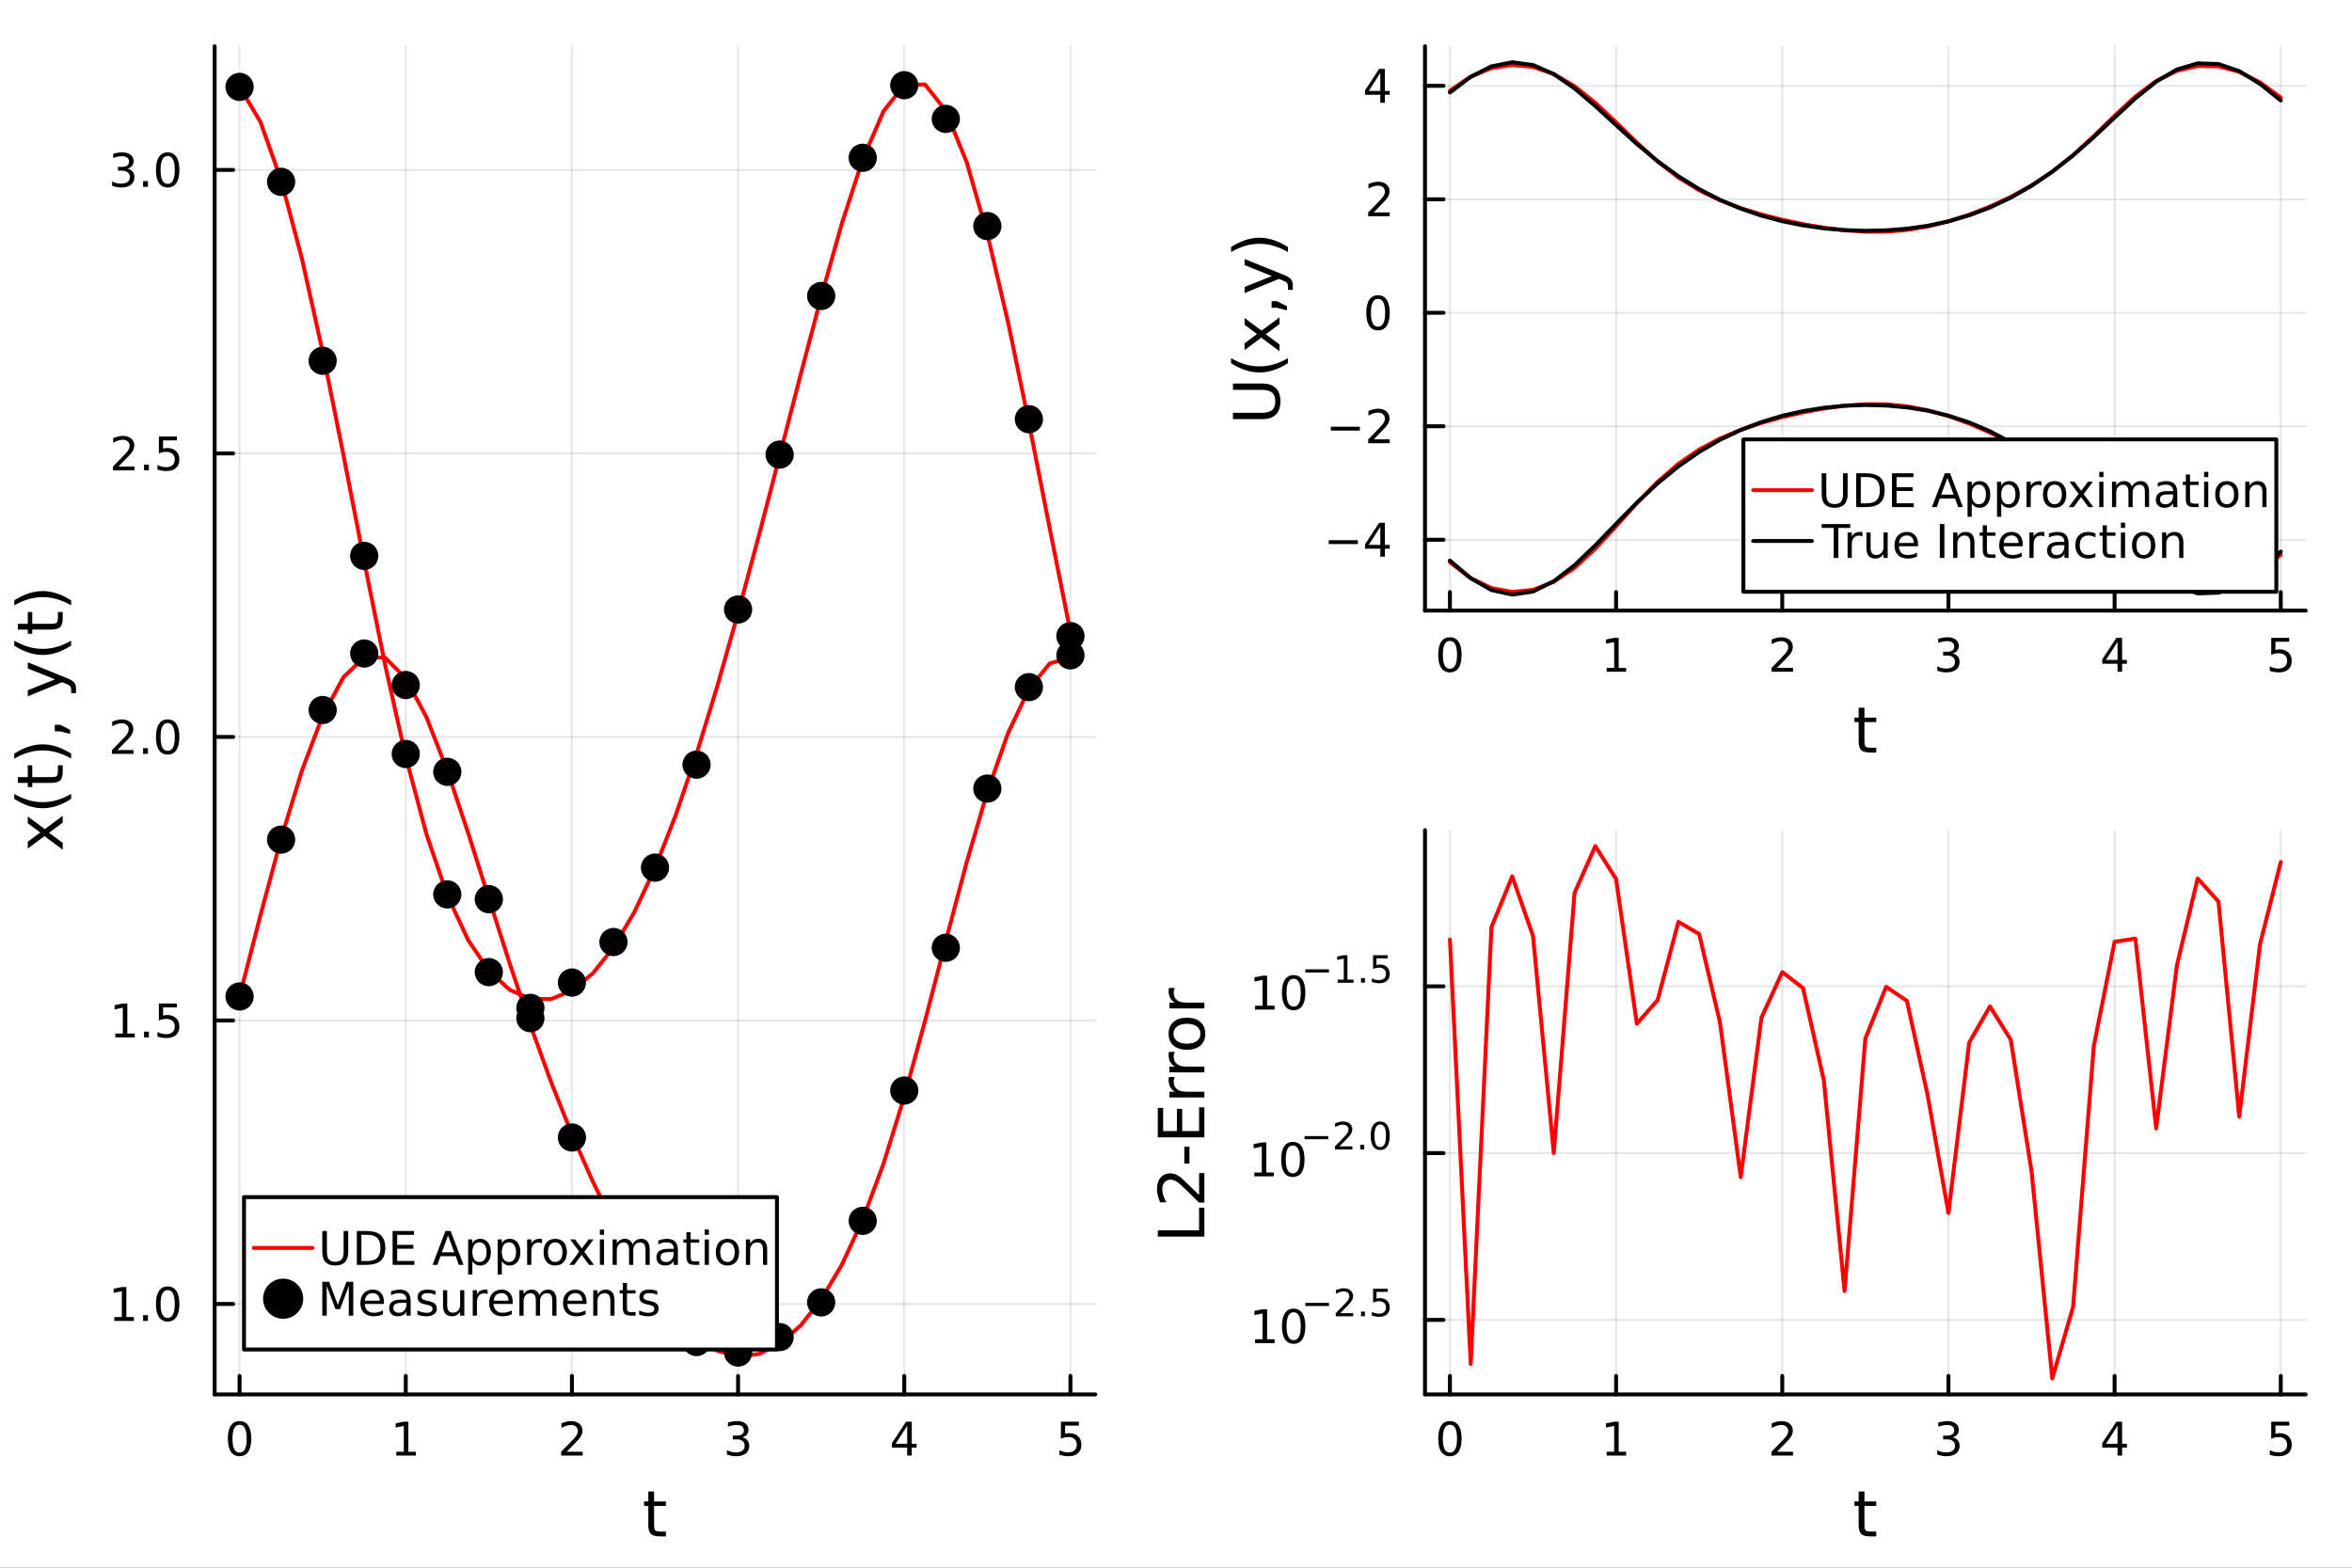 <?xml version="1.0" encoding="utf-8"?>
<svg xmlns="http://www.w3.org/2000/svg" xmlns:xlink="http://www.w3.org/1999/xlink" width="600" height="400" viewBox="0 0 2400 1600">
<rect x="0" y="0" width="2400" height="1600" fill="#333333" stroke="none"/>
<defs>
  <clipPath id="clip150">
    <rect x="0" y="0" width="2400" height="1600"/>
  </clipPath>
</defs>
<path clip-path="url(#clip150)" d="M0 1600 L2400 1600 L2400 0 L0 0  Z" fill="#ffffff" fill-rule="evenodd" fill-opacity="1"/>
<defs>
  <clipPath id="clip151">
    <rect x="480" y="0" width="1681" height="1600"/>
  </clipPath>
</defs>
<path clip-path="url(#clip150)" d="M219.033 1423.18 L1117.71 1423.18 L1117.71 47.244 L219.033 47.244  Z" fill="#ffffff" fill-rule="evenodd" fill-opacity="1"/>
<defs>
  <clipPath id="clip152">
    <rect x="219" y="47" width="900" height="1377"/>
  </clipPath>
</defs>
<polyline clip-path="url(#clip152)" style="stroke:#000000; stroke-linecap:round; stroke-linejoin:round; stroke-width:2; stroke-opacity:0.1; fill:none" points="244.467,1423.18 244.467,47.244 "/>
<polyline clip-path="url(#clip152)" style="stroke:#000000; stroke-linecap:round; stroke-linejoin:round; stroke-width:2; stroke-opacity:0.1; fill:none" points="414.029,1423.18 414.029,47.244 "/>
<polyline clip-path="url(#clip152)" style="stroke:#000000; stroke-linecap:round; stroke-linejoin:round; stroke-width:2; stroke-opacity:0.1; fill:none" points="583.592,1423.18 583.592,47.244 "/>
<polyline clip-path="url(#clip152)" style="stroke:#000000; stroke-linecap:round; stroke-linejoin:round; stroke-width:2; stroke-opacity:0.1; fill:none" points="753.154,1423.18 753.154,47.244 "/>
<polyline clip-path="url(#clip152)" style="stroke:#000000; stroke-linecap:round; stroke-linejoin:round; stroke-width:2; stroke-opacity:0.1; fill:none" points="922.716,1423.18 922.716,47.244 "/>
<polyline clip-path="url(#clip152)" style="stroke:#000000; stroke-linecap:round; stroke-linejoin:round; stroke-width:2; stroke-opacity:0.1; fill:none" points="1092.28,1423.18 1092.28,47.244 "/>
<polyline clip-path="url(#clip150)" style="stroke:#000000; stroke-linecap:round; stroke-linejoin:round; stroke-width:4; stroke-opacity:1; fill:none" points="219.033,1423.18 1117.71,1423.18 "/>
<polyline clip-path="url(#clip150)" style="stroke:#000000; stroke-linecap:round; stroke-linejoin:round; stroke-width:4; stroke-opacity:1; fill:none" points="244.467,1423.18 244.467,1404.28 "/>
<polyline clip-path="url(#clip150)" style="stroke:#000000; stroke-linecap:round; stroke-linejoin:round; stroke-width:4; stroke-opacity:1; fill:none" points="414.029,1423.18 414.029,1404.28 "/>
<polyline clip-path="url(#clip150)" style="stroke:#000000; stroke-linecap:round; stroke-linejoin:round; stroke-width:4; stroke-opacity:1; fill:none" points="583.592,1423.18 583.592,1404.28 "/>
<polyline clip-path="url(#clip150)" style="stroke:#000000; stroke-linecap:round; stroke-linejoin:round; stroke-width:4; stroke-opacity:1; fill:none" points="753.154,1423.18 753.154,1404.28 "/>
<polyline clip-path="url(#clip150)" style="stroke:#000000; stroke-linecap:round; stroke-linejoin:round; stroke-width:4; stroke-opacity:1; fill:none" points="922.716,1423.18 922.716,1404.28 "/>
<polyline clip-path="url(#clip150)" style="stroke:#000000; stroke-linecap:round; stroke-linejoin:round; stroke-width:4; stroke-opacity:1; fill:none" points="1092.28,1423.18 1092.28,1404.28 "/>
<path clip-path="url(#clip150)" d="M244.467 1454.1 Q240.856 1454.1 239.027 1457.66 Q237.222 1461.2 237.222 1468.33 Q237.222 1475.44 239.027 1479.01 Q240.856 1482.55 244.467 1482.55 Q248.102 1482.55 249.907 1479.01 Q251.736 1475.44 251.736 1468.33 Q251.736 1461.2 249.907 1457.66 Q248.102 1454.1 244.467 1454.1 M244.467 1450.39 Q250.277 1450.39 253.333 1455 Q256.412 1459.58 256.412 1468.33 Q256.412 1477.06 253.333 1481.67 Q250.277 1486.25 244.467 1486.25 Q238.657 1486.25 235.578 1481.67 Q232.523 1477.06 232.523 1468.33 Q232.523 1459.58 235.578 1455 Q238.657 1450.39 244.467 1450.39 Z" fill="#000000" fill-rule="nonzero" fill-opacity="1" /><path clip-path="url(#clip150)" d="M404.411 1481.64 L412.05 1481.64 L412.05 1455.28 L403.74 1456.95 L403.74 1452.69 L412.004 1451.02 L416.68 1451.02 L416.68 1481.64 L424.319 1481.64 L424.319 1485.58 L404.411 1485.58 L404.411 1481.64 Z" fill="#000000" fill-rule="nonzero" fill-opacity="1" /><path clip-path="url(#clip150)" d="M578.245 1481.64 L594.564 1481.64 L594.564 1485.58 L572.62 1485.58 L572.62 1481.64 Q575.282 1478.89 579.865 1474.26 Q584.471 1469.61 585.652 1468.27 Q587.897 1465.74 588.777 1464.01 Q589.68 1462.25 589.68 1460.56 Q589.68 1457.8 587.735 1456.07 Q585.814 1454.33 582.712 1454.33 Q580.513 1454.33 578.059 1455.09 Q575.629 1455.86 572.851 1457.41 L572.851 1452.69 Q575.675 1451.55 578.129 1450.97 Q580.582 1450.39 582.619 1450.39 Q587.99 1450.39 591.184 1453.08 Q594.379 1455.77 594.379 1460.26 Q594.379 1462.39 593.569 1464.31 Q592.781 1466.2 590.675 1468.8 Q590.096 1469.47 586.994 1472.69 Q583.893 1475.88 578.245 1481.64 Z" fill="#000000" fill-rule="nonzero" fill-opacity="1" /><path clip-path="url(#clip150)" d="M757.402 1466.95 Q760.758 1467.66 762.633 1469.93 Q764.531 1472.2 764.531 1475.53 Q764.531 1480.65 761.013 1483.45 Q757.494 1486.25 751.013 1486.25 Q748.837 1486.25 746.522 1485.81 Q744.23 1485.39 741.777 1484.54 L741.777 1480.02 Q743.721 1481.16 746.036 1481.74 Q748.351 1482.32 750.874 1482.32 Q755.272 1482.32 757.564 1480.58 Q759.878 1478.84 759.878 1475.53 Q759.878 1472.48 757.726 1470.77 Q755.596 1469.03 751.777 1469.03 L747.749 1469.03 L747.749 1465.19 L751.962 1465.19 Q755.411 1465.19 757.24 1463.82 Q759.068 1462.43 759.068 1459.84 Q759.068 1457.18 757.17 1455.77 Q755.295 1454.33 751.777 1454.33 Q749.855 1454.33 747.656 1454.75 Q745.457 1455.16 742.818 1456.04 L742.818 1451.88 Q745.48 1451.14 747.795 1450.77 Q750.133 1450.39 752.193 1450.39 Q757.517 1450.39 760.619 1452.83 Q763.721 1455.23 763.721 1459.35 Q763.721 1462.22 762.077 1464.21 Q760.434 1466.18 757.402 1466.95 Z" fill="#000000" fill-rule="nonzero" fill-opacity="1" /><path clip-path="url(#clip150)" d="M925.725 1455.09 L913.92 1473.54 L925.725 1473.54 L925.725 1455.09 M924.499 1451.02 L930.378 1451.02 L930.378 1473.54 L935.309 1473.54 L935.309 1477.43 L930.378 1477.43 L930.378 1485.58 L925.725 1485.58 L925.725 1477.43 L910.124 1477.43 L910.124 1472.92 L924.499 1451.02 Z" fill="#000000" fill-rule="nonzero" fill-opacity="1" /><path clip-path="url(#clip150)" d="M1082.56 1451.02 L1100.91 1451.02 L1100.91 1454.96 L1086.84 1454.96 L1086.84 1463.43 Q1087.86 1463.08 1088.88 1462.92 Q1089.89 1462.73 1090.91 1462.73 Q1096.7 1462.73 1100.08 1465.9 Q1103.46 1469.08 1103.46 1474.49 Q1103.46 1480.07 1099.99 1483.17 Q1096.51 1486.25 1090.2 1486.25 Q1088.02 1486.25 1085.75 1485.88 Q1083.51 1485.51 1081.1 1484.77 L1081.1 1480.07 Q1083.18 1481.2 1085.4 1481.76 Q1087.63 1482.32 1090.1 1482.32 Q1094.11 1482.32 1096.45 1480.21 Q1098.78 1478.1 1098.78 1474.49 Q1098.78 1470.88 1096.45 1468.77 Q1094.11 1466.67 1090.1 1466.67 Q1088.23 1466.67 1086.35 1467.08 Q1084.5 1467.5 1082.56 1468.38 L1082.56 1451.02 Z" fill="#000000" fill-rule="nonzero" fill-opacity="1" /><path clip-path="url(#clip150)" d="M667.434 1522.27 L667.434 1532.4 L679.497 1532.4 L679.497 1536.95 L667.434 1536.95 L667.434 1556.3 Q667.434 1560.66 668.612 1561.9 Q669.821 1563.14 673.481 1563.14 L679.497 1563.14 L679.497 1568.04 L673.481 1568.04 Q666.702 1568.04 664.124 1565.53 Q661.546 1562.98 661.546 1556.3 L661.546 1536.95 L657.249 1536.95 L657.249 1532.4 L661.546 1532.4 L661.546 1522.27 L667.434 1522.27 Z" fill="#000000" fill-rule="nonzero" fill-opacity="1" /><polyline clip-path="url(#clip152)" style="stroke:#000000; stroke-linecap:round; stroke-linejoin:round; stroke-width:2; stroke-opacity:0.1; fill:none" points="219.033,1330.86 1117.71,1330.86 "/>
<polyline clip-path="url(#clip152)" style="stroke:#000000; stroke-linecap:round; stroke-linejoin:round; stroke-width:2; stroke-opacity:0.1; fill:none" points="219.033,1041.5 1117.71,1041.5 "/>
<polyline clip-path="url(#clip152)" style="stroke:#000000; stroke-linecap:round; stroke-linejoin:round; stroke-width:2; stroke-opacity:0.1; fill:none" points="219.033,752.144 1117.71,752.144 "/>
<polyline clip-path="url(#clip152)" style="stroke:#000000; stroke-linecap:round; stroke-linejoin:round; stroke-width:2; stroke-opacity:0.1; fill:none" points="219.033,462.784 1117.71,462.784 "/>
<polyline clip-path="url(#clip152)" style="stroke:#000000; stroke-linecap:round; stroke-linejoin:round; stroke-width:2; stroke-opacity:0.1; fill:none" points="219.033,173.425 1117.71,173.425 "/>
<polyline clip-path="url(#clip150)" style="stroke:#000000; stroke-linecap:round; stroke-linejoin:round; stroke-width:4; stroke-opacity:1; fill:none" points="219.033,1423.18 219.033,47.244 "/>
<polyline clip-path="url(#clip150)" style="stroke:#000000; stroke-linecap:round; stroke-linejoin:round; stroke-width:4; stroke-opacity:1; fill:none" points="219.033,1330.86 237.931,1330.86 "/>
<polyline clip-path="url(#clip150)" style="stroke:#000000; stroke-linecap:round; stroke-linejoin:round; stroke-width:4; stroke-opacity:1; fill:none" points="219.033,1041.5 237.931,1041.5 "/>
<polyline clip-path="url(#clip150)" style="stroke:#000000; stroke-linecap:round; stroke-linejoin:round; stroke-width:4; stroke-opacity:1; fill:none" points="219.033,752.144 237.931,752.144 "/>
<polyline clip-path="url(#clip150)" style="stroke:#000000; stroke-linecap:round; stroke-linejoin:round; stroke-width:4; stroke-opacity:1; fill:none" points="219.033,462.784 237.931,462.784 "/>
<polyline clip-path="url(#clip150)" style="stroke:#000000; stroke-linecap:round; stroke-linejoin:round; stroke-width:4; stroke-opacity:1; fill:none" points="219.033,173.425 237.931,173.425 "/>
<path clip-path="url(#clip150)" d="M116.668 1344.21 L124.306 1344.21 L124.306 1317.84 L115.996 1319.51 L115.996 1315.25 L124.26 1313.58 L128.936 1313.58 L128.936 1344.21 L136.575 1344.21 L136.575 1348.14 L116.668 1348.14 L116.668 1344.21 Z" fill="#000000" fill-rule="nonzero" fill-opacity="1" /><path clip-path="url(#clip150)" d="M146.019 1342.26 L150.903 1342.26 L150.903 1348.14 L146.019 1348.14 L146.019 1342.26 Z" fill="#000000" fill-rule="nonzero" fill-opacity="1" /><path clip-path="url(#clip150)" d="M171.089 1316.66 Q167.477 1316.66 165.649 1320.23 Q163.843 1323.77 163.843 1330.9 Q163.843 1338 165.649 1341.57 Q167.477 1345.11 171.089 1345.11 Q174.723 1345.11 176.528 1341.57 Q178.357 1338 178.357 1330.9 Q178.357 1323.77 176.528 1320.23 Q174.723 1316.66 171.089 1316.66 M171.089 1312.96 Q176.899 1312.96 179.954 1317.56 Q183.033 1322.15 183.033 1330.9 Q183.033 1339.62 179.954 1344.23 Q176.899 1348.81 171.089 1348.81 Q165.278 1348.81 162.2 1344.23 Q159.144 1339.62 159.144 1330.9 Q159.144 1322.15 162.2 1317.56 Q165.278 1312.96 171.089 1312.96 Z" fill="#000000" fill-rule="nonzero" fill-opacity="1" /><path clip-path="url(#clip150)" d="M117.663 1054.85 L125.302 1054.85 L125.302 1028.48 L116.992 1030.15 L116.992 1025.89 L125.255 1024.22 L129.931 1024.22 L129.931 1054.85 L137.57 1054.85 L137.57 1058.78 L117.663 1058.78 L117.663 1054.85 Z" fill="#000000" fill-rule="nonzero" fill-opacity="1" /><path clip-path="url(#clip150)" d="M147.015 1052.9 L151.899 1052.9 L151.899 1058.78 L147.015 1058.78 L147.015 1052.9 Z" fill="#000000" fill-rule="nonzero" fill-opacity="1" /><path clip-path="url(#clip150)" d="M162.13 1024.22 L180.487 1024.22 L180.487 1028.16 L166.413 1028.16 L166.413 1036.63 Q167.431 1036.28 168.45 1036.12 Q169.468 1035.94 170.487 1035.94 Q176.274 1035.94 179.653 1039.11 Q183.033 1042.28 183.033 1047.7 Q183.033 1053.27 179.561 1056.38 Q176.089 1059.45 169.769 1059.45 Q167.593 1059.45 165.325 1059.08 Q163.079 1058.71 160.672 1057.97 L160.672 1053.27 Q162.755 1054.41 164.977 1054.96 Q167.2 1055.52 169.677 1055.52 Q173.681 1055.52 176.019 1053.41 Q178.357 1051.31 178.357 1047.7 Q178.357 1044.08 176.019 1041.98 Q173.681 1039.87 169.677 1039.87 Q167.802 1039.87 165.927 1040.29 Q164.075 1040.7 162.13 1041.58 L162.13 1024.22 Z" fill="#000000" fill-rule="nonzero" fill-opacity="1" /><path clip-path="url(#clip150)" d="M119.885 765.489 L136.204 765.489 L136.204 769.424 L114.26 769.424 L114.26 765.489 Q116.922 762.734 121.505 758.105 Q126.112 753.452 127.292 752.109 Q129.538 749.586 130.417 747.85 Q131.32 746.091 131.32 744.401 Q131.32 741.646 129.376 739.91 Q127.455 738.174 124.353 738.174 Q122.154 738.174 119.7 738.938 Q117.269 739.702 114.492 741.253 L114.492 736.531 Q117.316 735.396 119.769 734.818 Q122.223 734.239 124.26 734.239 Q129.63 734.239 132.825 736.924 Q136.019 739.609 136.019 744.1 Q136.019 746.23 135.209 748.151 Q134.422 750.049 132.316 752.642 Q131.737 753.313 128.635 756.531 Q125.533 759.725 119.885 765.489 Z" fill="#000000" fill-rule="nonzero" fill-opacity="1" /><path clip-path="url(#clip150)" d="M146.019 763.544 L150.903 763.544 L150.903 769.424 L146.019 769.424 L146.019 763.544 Z" fill="#000000" fill-rule="nonzero" fill-opacity="1" /><path clip-path="url(#clip150)" d="M171.089 737.943 Q167.477 737.943 165.649 741.507 Q163.843 745.049 163.843 752.179 Q163.843 759.285 165.649 762.85 Q167.477 766.392 171.089 766.392 Q174.723 766.392 176.528 762.85 Q178.357 759.285 178.357 752.179 Q178.357 745.049 176.528 741.507 Q174.723 737.943 171.089 737.943 M171.089 734.239 Q176.899 734.239 179.954 738.845 Q183.033 743.429 183.033 752.179 Q183.033 760.906 179.954 765.512 Q176.899 770.095 171.089 770.095 Q165.278 770.095 162.2 765.512 Q159.144 760.906 159.144 752.179 Q159.144 743.429 162.2 738.845 Q165.278 734.239 171.089 734.239 Z" fill="#000000" fill-rule="nonzero" fill-opacity="1" /><path clip-path="url(#clip150)" d="M120.88 476.129 L137.2 476.129 L137.2 480.064 L115.256 480.064 L115.256 476.129 Q117.918 473.375 122.501 468.745 Q127.107 464.092 128.288 462.75 Q130.533 460.227 131.413 458.49 Q132.316 456.731 132.316 455.041 Q132.316 452.287 130.371 450.551 Q128.45 448.815 125.348 448.815 Q123.149 448.815 120.695 449.579 Q118.265 450.342 115.487 451.893 L115.487 447.171 Q118.311 446.037 120.765 445.458 Q123.218 444.879 125.255 444.879 Q130.626 444.879 133.82 447.565 Q137.015 450.25 137.015 454.741 Q137.015 456.87 136.204 458.791 Q135.417 460.69 133.311 463.282 Q132.732 463.953 129.63 467.171 Q126.529 470.365 120.88 476.129 Z" fill="#000000" fill-rule="nonzero" fill-opacity="1" /><path clip-path="url(#clip150)" d="M147.015 474.185 L151.899 474.185 L151.899 480.064 L147.015 480.064 L147.015 474.185 Z" fill="#000000" fill-rule="nonzero" fill-opacity="1" /><path clip-path="url(#clip150)" d="M162.13 445.504 L180.487 445.504 L180.487 449.44 L166.413 449.44 L166.413 457.912 Q167.431 457.565 168.45 457.403 Q169.468 457.217 170.487 457.217 Q176.274 457.217 179.653 460.389 Q183.033 463.56 183.033 468.977 Q183.033 474.555 179.561 477.657 Q176.089 480.736 169.769 480.736 Q167.593 480.736 165.325 480.365 Q163.079 479.995 160.672 479.254 L160.672 474.555 Q162.755 475.689 164.977 476.245 Q167.2 476.801 169.677 476.801 Q173.681 476.801 176.019 474.694 Q178.357 472.588 178.357 468.977 Q178.357 465.365 176.019 463.259 Q173.681 461.153 169.677 461.153 Q167.802 461.153 165.927 461.569 Q164.075 461.986 162.13 462.865 L162.13 445.504 Z" fill="#000000" fill-rule="nonzero" fill-opacity="1" /><path clip-path="url(#clip150)" d="M130.024 172.071 Q133.38 172.788 135.255 175.057 Q137.154 177.325 137.154 180.659 Q137.154 185.774 133.635 188.575 Q130.117 191.376 123.635 191.376 Q121.459 191.376 119.144 190.936 Q116.853 190.52 114.399 189.663 L114.399 185.149 Q116.343 186.284 118.658 186.862 Q120.973 187.441 123.496 187.441 Q127.894 187.441 130.186 185.705 Q132.501 183.969 132.501 180.659 Q132.501 177.603 130.348 175.89 Q128.218 174.154 124.399 174.154 L120.371 174.154 L120.371 170.311 L124.584 170.311 Q128.033 170.311 129.862 168.946 Q131.691 167.557 131.691 164.964 Q131.691 162.302 129.792 160.89 Q127.917 159.455 124.399 159.455 Q122.478 159.455 120.279 159.872 Q118.08 160.288 115.441 161.168 L115.441 157.001 Q118.103 156.261 120.418 155.89 Q122.755 155.52 124.816 155.52 Q130.14 155.52 133.242 157.95 Q136.343 160.358 136.343 164.478 Q136.343 167.349 134.7 169.339 Q133.056 171.307 130.024 172.071 Z" fill="#000000" fill-rule="nonzero" fill-opacity="1" /><path clip-path="url(#clip150)" d="M146.019 184.825 L150.903 184.825 L150.903 190.705 L146.019 190.705 L146.019 184.825 Z" fill="#000000" fill-rule="nonzero" fill-opacity="1" /><path clip-path="url(#clip150)" d="M171.089 159.224 Q167.477 159.224 165.649 162.788 Q163.843 166.33 163.843 173.46 Q163.843 180.566 165.649 184.131 Q167.477 187.673 171.089 187.673 Q174.723 187.673 176.528 184.131 Q178.357 180.566 178.357 173.46 Q178.357 166.33 176.528 162.788 Q174.723 159.224 171.089 159.224 M171.089 155.52 Q176.899 155.52 179.954 160.126 Q183.033 164.71 183.033 173.46 Q183.033 182.186 179.954 186.793 Q176.899 191.376 171.089 191.376 Q165.278 191.376 162.2 186.793 Q159.144 182.186 159.144 173.46 Q159.144 164.71 162.2 160.126 Q165.278 155.52 171.089 155.52 Z" fill="#000000" fill-rule="nonzero" fill-opacity="1" /><path clip-path="url(#clip150)" d="M28.356 833.292 L45.703 846.182 L64.004 832.623 L64.004 839.53 L50 849.906 L64.004 860.282 L64.004 867.189 L45.353 853.344 L28.356 866.011 L28.356 859.105 L41.056 849.651 L28.356 840.198 L28.356 833.292 Z" fill="#000000" fill-rule="nonzero" fill-opacity="1" /><path clip-path="url(#clip150)" d="M14.543 810.28 Q21.863 814.545 29.025 816.613 Q36.186 818.682 43.538 818.682 Q50.891 818.682 58.116 816.613 Q65.309 814.513 72.598 810.28 L72.598 815.372 Q65.118 820.146 57.893 822.534 Q50.668 824.889 43.538 824.889 Q36.441 824.889 29.247 822.534 Q22.054 820.178 14.543 815.372 L14.543 810.28 Z" fill="#000000" fill-rule="nonzero" fill-opacity="1" /><path clip-path="url(#clip150)" d="M18.235 793.124 L28.356 793.124 L28.356 781.061 L32.908 781.061 L32.908 793.124 L52.259 793.124 Q56.62 793.124 57.861 791.946 Q59.103 790.737 59.103 787.077 L59.103 781.061 L64.004 781.061 L64.004 787.077 Q64.004 793.856 61.49 796.434 Q58.943 799.012 52.259 799.012 L32.908 799.012 L32.908 803.309 L28.356 803.309 L28.356 799.012 L18.235 799.012 L18.235 793.124 Z" fill="#000000" fill-rule="nonzero" fill-opacity="1" /><path clip-path="url(#clip150)" d="M14.543 774.281 L14.543 769.189 Q22.054 764.415 29.247 762.059 Q36.441 759.672 43.538 759.672 Q50.668 759.672 57.893 762.059 Q65.118 764.415 72.598 769.189 L72.598 774.281 Q65.309 770.048 58.116 767.979 Q50.891 765.879 43.538 765.879 Q36.186 765.879 29.025 767.979 Q21.863 770.048 14.543 774.281 Z" fill="#000000" fill-rule="nonzero" fill-opacity="1" /><path clip-path="url(#clip150)" d="M55.92 746.432 L55.92 739.716 L61.394 739.716 L71.579 744.936 L71.579 749.041 L61.394 746.432 L55.92 746.432 Z" fill="#000000" fill-rule="nonzero" fill-opacity="1" /><path clip-path="url(#clip150)" d="M67.314 691.655 Q73.68 694.137 75.622 696.493 Q77.563 698.848 77.563 702.795 L77.563 707.473 L72.662 707.473 L72.662 704.036 Q72.662 701.617 71.516 700.28 Q70.37 698.943 66.105 697.32 L63.431 696.27 L28.356 710.688 L28.356 704.482 L56.238 693.342 L28.356 682.202 L28.356 675.995 L67.314 691.655 Z" fill="#000000" fill-rule="nonzero" fill-opacity="1" /><path clip-path="url(#clip150)" d="M14.543 653.842 Q21.863 658.107 29.025 660.176 Q36.186 662.245 43.538 662.245 Q50.891 662.245 58.116 660.176 Q65.309 658.076 72.598 653.842 L72.598 658.935 Q65.118 663.709 57.893 666.096 Q50.668 668.452 43.538 668.452 Q36.441 668.452 29.247 666.096 Q22.054 663.741 14.543 658.935 L14.543 653.842 Z" fill="#000000" fill-rule="nonzero" fill-opacity="1" /><path clip-path="url(#clip150)" d="M18.235 636.687 L28.356 636.687 L28.356 624.624 L32.908 624.624 L32.908 636.687 L52.259 636.687 Q56.62 636.687 57.861 635.509 Q59.103 634.3 59.103 630.639 L59.103 624.624 L64.004 624.624 L64.004 630.639 Q64.004 637.419 61.49 639.997 Q58.943 642.575 52.259 642.575 L32.908 642.575 L32.908 646.872 L28.356 646.872 L28.356 642.575 L18.235 642.575 L18.235 636.687 Z" fill="#000000" fill-rule="nonzero" fill-opacity="1" /><path clip-path="url(#clip150)" d="M14.543 617.844 L14.543 612.752 Q22.054 607.977 29.247 605.622 Q36.441 603.235 43.538 603.235 Q50.668 603.235 57.893 605.622 Q65.118 607.977 72.598 612.752 L72.598 617.844 Q65.309 613.611 58.116 611.542 Q50.891 609.442 43.538 609.442 Q36.186 609.442 29.025 611.542 Q21.863 613.611 14.543 617.844 Z" fill="#000000" fill-rule="nonzero" fill-opacity="1" /><polyline clip-path="url(#clip152)" style="stroke:#ff0000; stroke-linecap:round; stroke-linejoin:round; stroke-width:4; stroke-opacity:1; fill:none" points="244.467,88.705 265.663,124.17 286.858,183.894 308.053,263.748 329.248,359.064 350.444,464.362 371.639,573.064 392.834,677.965 414.029,772.391 435.225,851.581 456.42,913.63 477.615,959.282 498.811,990.692 520.006,1010.16 541.201,1019.45 562.396,1019.59 583.592,1010.97 604.787,993.546 625.982,967.039 647.178,931.188 668.373,885.98 689.568,831.803 710.763,769.491 731.959,700.242 753.154,625.463 774.349,546.64 795.544,465.321 816.74,383.301 837.935,302.979 859.13,227.816 880.326,162.662 901.521,113.567 922.716,86.653 943.911,86.186 965.107,113.096 986.302,165.223 1007.5,238.742 1028.69,329.169 1049.89,431.326 1071.08,538.976 1092.28,645.044 "/>
<polyline clip-path="url(#clip152)" style="stroke:#ff0000; stroke-linecap:round; stroke-linejoin:round; stroke-width:4; stroke-opacity:1; fill:none" points="244.467,1017.01 265.663,934.511 286.858,855.864 308.053,786.502 329.248,730.544 350.444,691.149 371.639,670.818 392.834,671.158 414.029,692.259 435.225,732.098 456.42,786.453 477.615,849.788 498.811,916.711 520.006,983.044 541.201,1046.11 562.396,1104.51 583.592,1157.71 604.787,1205.65 625.982,1248.46 647.178,1286.17 668.373,1318.58 689.568,1345.24 710.763,1365.5 731.959,1378.68 753.154,1384.24 774.349,1381.88 795.544,1371.52 816.74,1353.11 837.935,1326.37 859.13,1290.63 880.326,1244.76 901.521,1187.69 922.716,1119.35 943.911,1041.95 965.107,960.261 986.302,880.409 1007.5,808.16 1028.69,748.033 1049.89,703.455 1071.08,677.14 1092.28,671.02 "/>
<circle clip-path="url(#clip152)" cx="244.467" cy="88.705" r="14.4" fill="#000000" fill-rule="evenodd" fill-opacity="1" stroke="none"/>
<circle clip-path="url(#clip152)" cx="286.858" cy="185.607" r="14.4" fill="#000000" fill-rule="evenodd" fill-opacity="1" stroke="none"/>
<circle clip-path="url(#clip152)" cx="329.248" cy="368.218" r="14.4" fill="#000000" fill-rule="evenodd" fill-opacity="1" stroke="none"/>
<circle clip-path="url(#clip152)" cx="371.639" cy="567.339" r="14.4" fill="#000000" fill-rule="evenodd" fill-opacity="1" stroke="none"/>
<circle clip-path="url(#clip152)" cx="414.029" cy="769.526" r="14.4" fill="#000000" fill-rule="evenodd" fill-opacity="1" stroke="none"/>
<circle clip-path="url(#clip152)" cx="456.42" cy="912.835" r="14.4" fill="#000000" fill-rule="evenodd" fill-opacity="1" stroke="none"/>
<circle clip-path="url(#clip152)" cx="498.811" cy="992.171" r="14.4" fill="#000000" fill-rule="evenodd" fill-opacity="1" stroke="none"/>
<circle clip-path="url(#clip152)" cx="541.201" cy="1028.64" r="14.4" fill="#000000" fill-rule="evenodd" fill-opacity="1" stroke="none"/>
<circle clip-path="url(#clip152)" cx="583.592" cy="1002.82" r="14.4" fill="#000000" fill-rule="evenodd" fill-opacity="1" stroke="none"/>
<circle clip-path="url(#clip152)" cx="625.982" cy="961.442" r="14.4" fill="#000000" fill-rule="evenodd" fill-opacity="1" stroke="none"/>
<circle clip-path="url(#clip152)" cx="668.373" cy="885.526" r="14.4" fill="#000000" fill-rule="evenodd" fill-opacity="1" stroke="none"/>
<circle clip-path="url(#clip152)" cx="710.763" cy="780.407" r="14.4" fill="#000000" fill-rule="evenodd" fill-opacity="1" stroke="none"/>
<circle clip-path="url(#clip152)" cx="753.154" cy="622.078" r="14.4" fill="#000000" fill-rule="evenodd" fill-opacity="1" stroke="none"/>
<circle clip-path="url(#clip152)" cx="795.544" cy="463.993" r="14.4" fill="#000000" fill-rule="evenodd" fill-opacity="1" stroke="none"/>
<circle clip-path="url(#clip152)" cx="837.935" cy="302.084" r="14.4" fill="#000000" fill-rule="evenodd" fill-opacity="1" stroke="none"/>
<circle clip-path="url(#clip152)" cx="880.326" cy="161.045" r="14.4" fill="#000000" fill-rule="evenodd" fill-opacity="1" stroke="none"/>
<circle clip-path="url(#clip152)" cx="922.716" cy="86.97" r="14.4" fill="#000000" fill-rule="evenodd" fill-opacity="1" stroke="none"/>
<circle clip-path="url(#clip152)" cx="965.107" cy="121.346" r="14.4" fill="#000000" fill-rule="evenodd" fill-opacity="1" stroke="none"/>
<circle clip-path="url(#clip152)" cx="1007.5" cy="230.74" r="14.4" fill="#000000" fill-rule="evenodd" fill-opacity="1" stroke="none"/>
<circle clip-path="url(#clip152)" cx="1049.89" cy="427.846" r="14.4" fill="#000000" fill-rule="evenodd" fill-opacity="1" stroke="none"/>
<circle clip-path="url(#clip152)" cx="1092.28" cy="649.212" r="14.4" fill="#000000" fill-rule="evenodd" fill-opacity="1" stroke="none"/>
<circle clip-path="url(#clip152)" cx="244.467" cy="1017.01" r="14.4" fill="#000000" fill-rule="evenodd" fill-opacity="1" stroke="none"/>
<circle clip-path="url(#clip152)" cx="286.858" cy="856.931" r="14.4" fill="#000000" fill-rule="evenodd" fill-opacity="1" stroke="none"/>
<circle clip-path="url(#clip152)" cx="329.248" cy="724.629" r="14.4" fill="#000000" fill-rule="evenodd" fill-opacity="1" stroke="none"/>
<circle clip-path="url(#clip152)" cx="371.639" cy="666.969" r="14.4" fill="#000000" fill-rule="evenodd" fill-opacity="1" stroke="none"/>
<circle clip-path="url(#clip152)" cx="414.029" cy="699.166" r="14.4" fill="#000000" fill-rule="evenodd" fill-opacity="1" stroke="none"/>
<circle clip-path="url(#clip152)" cx="456.42" cy="787.749" r="14.4" fill="#000000" fill-rule="evenodd" fill-opacity="1" stroke="none"/>
<circle clip-path="url(#clip152)" cx="498.811" cy="917.71" r="14.4" fill="#000000" fill-rule="evenodd" fill-opacity="1" stroke="none"/>
<circle clip-path="url(#clip152)" cx="541.201" cy="1039.2" r="14.4" fill="#000000" fill-rule="evenodd" fill-opacity="1" stroke="none"/>
<circle clip-path="url(#clip152)" cx="583.592" cy="1160.94" r="14.4" fill="#000000" fill-rule="evenodd" fill-opacity="1" stroke="none"/>
<circle clip-path="url(#clip152)" cx="625.982" cy="1246.34" r="14.4" fill="#000000" fill-rule="evenodd" fill-opacity="1" stroke="none"/>
<circle clip-path="url(#clip152)" cx="668.373" cy="1325.55" r="14.4" fill="#000000" fill-rule="evenodd" fill-opacity="1" stroke="none"/>
<circle clip-path="url(#clip152)" cx="710.763" cy="1369.69" r="14.4" fill="#000000" fill-rule="evenodd" fill-opacity="1" stroke="none"/>
<circle clip-path="url(#clip152)" cx="753.154" cy="1380.42" r="14.4" fill="#000000" fill-rule="evenodd" fill-opacity="1" stroke="none"/>
<circle clip-path="url(#clip152)" cx="795.544" cy="1364.64" r="14.4" fill="#000000" fill-rule="evenodd" fill-opacity="1" stroke="none"/>
<circle clip-path="url(#clip152)" cx="837.935" cy="1329.22" r="14.4" fill="#000000" fill-rule="evenodd" fill-opacity="1" stroke="none"/>
<circle clip-path="url(#clip152)" cx="880.326" cy="1246.01" r="14.4" fill="#000000" fill-rule="evenodd" fill-opacity="1" stroke="none"/>
<circle clip-path="url(#clip152)" cx="922.716" cy="1113.05" r="14.4" fill="#000000" fill-rule="evenodd" fill-opacity="1" stroke="none"/>
<circle clip-path="url(#clip152)" cx="965.107" cy="967.311" r="14.4" fill="#000000" fill-rule="evenodd" fill-opacity="1" stroke="none"/>
<circle clip-path="url(#clip152)" cx="1007.5" cy="804.834" r="14.4" fill="#000000" fill-rule="evenodd" fill-opacity="1" stroke="none"/>
<circle clip-path="url(#clip152)" cx="1049.89" cy="701.291" r="14.4" fill="#000000" fill-rule="evenodd" fill-opacity="1" stroke="none"/>
<circle clip-path="url(#clip152)" cx="1092.28" cy="668.88" r="14.4" fill="#000000" fill-rule="evenodd" fill-opacity="1" stroke="none"/>
<path clip-path="url(#clip150)" d="M248.989 1377.32 L792.813 1377.32 L792.813 1221.8 L248.989 1221.8  Z" fill="#ffffff" fill-rule="evenodd" fill-opacity="1"/>
<polyline clip-path="url(#clip150)" style="stroke:#000000; stroke-linecap:round; stroke-linejoin:round; stroke-width:4; stroke-opacity:1; fill:none" points="248.989,1377.32 792.813,1377.32 792.813,1221.8 248.989,1221.8 248.989,1377.32 "/>
<polyline clip-path="url(#clip150)" style="stroke:#ff0000; stroke-linecap:round; stroke-linejoin:round; stroke-width:4; stroke-opacity:1; fill:none" points="258.974,1273.64 318.886,1273.64 "/>
<path clip-path="url(#clip150)" d="M328.872 1256.36 L333.571 1256.36 L333.571 1277.35 Q333.571 1282.91 335.585 1285.36 Q337.598 1287.79 342.112 1287.79 Q346.603 1287.79 348.617 1285.36 Q350.631 1282.91 350.631 1277.35 L350.631 1256.36 L355.33 1256.36 L355.33 1277.93 Q355.33 1284.69 351.973 1288.14 Q348.64 1291.59 342.112 1291.59 Q335.561 1291.59 332.205 1288.14 Q328.872 1284.69 328.872 1277.93 L328.872 1256.36 Z" fill="#000000" fill-rule="nonzero" fill-opacity="1" /><path clip-path="url(#clip150)" d="M368.779 1260.2 L368.779 1287.07 L374.427 1287.07 Q381.58 1287.07 384.89 1283.83 Q388.223 1280.59 388.223 1273.6 Q388.223 1266.66 384.89 1263.44 Q381.58 1260.2 374.427 1260.2 L368.779 1260.2 M364.103 1256.36 L373.709 1256.36 Q383.756 1256.36 388.455 1260.55 Q393.154 1264.71 393.154 1273.6 Q393.154 1282.54 388.431 1286.73 Q383.709 1290.92 373.709 1290.92 L364.103 1290.92 L364.103 1256.36 Z" fill="#000000" fill-rule="nonzero" fill-opacity="1" /><path clip-path="url(#clip150)" d="M400.607 1256.36 L422.459 1256.36 L422.459 1260.29 L405.283 1260.29 L405.283 1270.52 L421.741 1270.52 L421.741 1274.46 L405.283 1274.46 L405.283 1286.98 L422.876 1286.98 L422.876 1290.92 L400.607 1290.92 L400.607 1256.36 Z" fill="#000000" fill-rule="nonzero" fill-opacity="1" /><path clip-path="url(#clip150)" d="M457.181 1260.96 L450.839 1278.16 L463.547 1278.16 L457.181 1260.96 M454.542 1256.36 L459.843 1256.36 L473.014 1290.92 L468.153 1290.92 L465.005 1282.05 L449.426 1282.05 L446.278 1290.92 L441.348 1290.92 L454.542 1256.36 Z" fill="#000000" fill-rule="nonzero" fill-opacity="1" /><path clip-path="url(#clip150)" d="M481.996 1287.03 L481.996 1300.78 L477.713 1300.78 L477.713 1264.99 L481.996 1264.99 L481.996 1268.92 Q483.338 1266.61 485.375 1265.5 Q487.436 1264.36 490.283 1264.36 Q495.005 1264.36 497.945 1268.11 Q500.908 1271.86 500.908 1277.98 Q500.908 1284.09 497.945 1287.84 Q495.005 1291.59 490.283 1291.59 Q487.436 1291.59 485.375 1290.48 Q483.338 1289.34 481.996 1287.03 M496.486 1277.98 Q496.486 1273.28 494.542 1270.61 Q492.621 1267.93 489.241 1267.93 Q485.861 1267.93 483.917 1270.61 Q481.996 1273.28 481.996 1277.98 Q481.996 1282.67 483.917 1285.36 Q485.861 1288.02 489.241 1288.02 Q492.621 1288.02 494.542 1285.36 Q496.486 1282.67 496.486 1277.98 Z" fill="#000000" fill-rule="nonzero" fill-opacity="1" /><path clip-path="url(#clip150)" d="M512.088 1287.03 L512.088 1300.78 L507.806 1300.78 L507.806 1264.99 L512.088 1264.99 L512.088 1268.92 Q513.431 1266.61 515.468 1265.5 Q517.528 1264.36 520.375 1264.36 Q525.097 1264.36 528.037 1268.11 Q531 1271.86 531 1277.98 Q531 1284.09 528.037 1287.84 Q525.097 1291.59 520.375 1291.59 Q517.528 1291.59 515.468 1290.48 Q513.431 1289.34 512.088 1287.03 M526.579 1277.98 Q526.579 1273.28 524.634 1270.61 Q522.713 1267.93 519.334 1267.93 Q515.954 1267.93 514.009 1270.61 Q512.088 1273.28 512.088 1277.98 Q512.088 1282.67 514.009 1285.36 Q515.954 1288.02 519.334 1288.02 Q522.713 1288.02 524.634 1285.36 Q526.579 1282.67 526.579 1277.98 Z" fill="#000000" fill-rule="nonzero" fill-opacity="1" /><path clip-path="url(#clip150)" d="M553.083 1268.97 Q552.366 1268.55 551.509 1268.37 Q550.676 1268.16 549.657 1268.16 Q546.046 1268.16 544.102 1270.52 Q542.181 1272.86 542.181 1277.26 L542.181 1290.92 L537.898 1290.92 L537.898 1264.99 L542.181 1264.99 L542.181 1269.02 Q543.523 1266.66 545.676 1265.52 Q547.829 1264.36 550.907 1264.36 Q551.347 1264.36 551.88 1264.43 Q552.412 1264.48 553.06 1264.6 L553.083 1268.97 Z" fill="#000000" fill-rule="nonzero" fill-opacity="1" /><path clip-path="url(#clip150)" d="M566.555 1267.98 Q563.13 1267.98 561.139 1270.66 Q559.148 1273.32 559.148 1277.98 Q559.148 1282.63 561.116 1285.31 Q563.106 1287.98 566.555 1287.98 Q569.958 1287.98 571.949 1285.29 Q573.94 1282.61 573.94 1277.98 Q573.94 1273.37 571.949 1270.68 Q569.958 1267.98 566.555 1267.98 M566.555 1264.36 Q572.111 1264.36 575.282 1267.98 Q578.454 1271.59 578.454 1277.98 Q578.454 1284.34 575.282 1287.98 Q572.111 1291.59 566.555 1291.59 Q560.977 1291.59 557.806 1287.98 Q554.657 1284.34 554.657 1277.98 Q554.657 1271.59 557.806 1267.98 Q560.977 1264.36 566.555 1264.36 Z" fill="#000000" fill-rule="nonzero" fill-opacity="1" /><path clip-path="url(#clip150)" d="M605.606 1264.99 L596.231 1277.61 L606.092 1290.92 L601.069 1290.92 L593.523 1280.73 L585.977 1290.92 L580.954 1290.92 L591.023 1277.35 L581.81 1264.99 L586.833 1264.99 L593.708 1274.23 L600.583 1264.99 L605.606 1264.99 Z" fill="#000000" fill-rule="nonzero" fill-opacity="1" /><path clip-path="url(#clip150)" d="M612.111 1264.99 L616.37 1264.99 L616.37 1290.92 L612.111 1290.92 L612.111 1264.99 M612.111 1254.9 L616.37 1254.9 L616.37 1260.29 L612.111 1260.29 L612.111 1254.9 Z" fill="#000000" fill-rule="nonzero" fill-opacity="1" /><path clip-path="url(#clip150)" d="M645.467 1269.97 Q647.064 1267.1 649.287 1265.73 Q651.509 1264.36 654.518 1264.36 Q658.569 1264.36 660.768 1267.21 Q662.967 1270.04 662.967 1275.27 L662.967 1290.92 L658.685 1290.92 L658.685 1275.41 Q658.685 1271.68 657.365 1269.87 Q656.046 1268.07 653.337 1268.07 Q650.027 1268.07 648.106 1270.27 Q646.185 1272.47 646.185 1276.26 L646.185 1290.92 L641.902 1290.92 L641.902 1275.41 Q641.902 1271.66 640.583 1269.87 Q639.263 1268.07 636.509 1268.07 Q633.245 1268.07 631.324 1270.29 Q629.402 1272.49 629.402 1276.26 L629.402 1290.92 L625.12 1290.92 L625.12 1264.99 L629.402 1264.99 L629.402 1269.02 Q630.861 1266.63 632.898 1265.5 Q634.935 1264.36 637.736 1264.36 Q640.56 1264.36 642.527 1265.8 Q644.518 1267.23 645.467 1269.97 Z" fill="#000000" fill-rule="nonzero" fill-opacity="1" /><path clip-path="url(#clip150)" d="M683.245 1277.88 Q678.083 1277.88 676.092 1279.06 Q674.101 1280.24 674.101 1283.09 Q674.101 1285.36 675.583 1286.7 Q677.087 1288.02 679.657 1288.02 Q683.198 1288.02 685.328 1285.52 Q687.481 1283 687.481 1278.83 L687.481 1277.88 L683.245 1277.88 M691.74 1276.12 L691.74 1290.92 L687.481 1290.92 L687.481 1286.98 Q686.022 1289.34 683.847 1290.48 Q681.671 1291.59 678.522 1291.59 Q674.541 1291.59 672.18 1289.36 Q669.842 1287.12 669.842 1283.37 Q669.842 1278.99 672.759 1276.77 Q675.698 1274.55 681.509 1274.55 L687.481 1274.55 L687.481 1274.13 Q687.481 1271.19 685.536 1269.6 Q683.615 1267.98 680.12 1267.98 Q677.897 1267.98 675.791 1268.51 Q673.685 1269.04 671.74 1270.11 L671.74 1266.17 Q674.078 1265.27 676.277 1264.83 Q678.476 1264.36 680.56 1264.36 Q686.184 1264.36 688.962 1267.28 Q691.74 1270.2 691.74 1276.12 Z" fill="#000000" fill-rule="nonzero" fill-opacity="1" /><path clip-path="url(#clip150)" d="M704.726 1257.63 L704.726 1264.99 L713.499 1264.99 L713.499 1268.3 L704.726 1268.3 L704.726 1282.37 Q704.726 1285.54 705.583 1286.45 Q706.462 1287.35 709.124 1287.35 L713.499 1287.35 L713.499 1290.92 L709.124 1290.92 Q704.194 1290.92 702.319 1289.09 Q700.444 1287.23 700.444 1282.37 L700.444 1268.3 L697.319 1268.3 L697.319 1264.99 L700.444 1264.99 L700.444 1257.63 L704.726 1257.63 Z" fill="#000000" fill-rule="nonzero" fill-opacity="1" /><path clip-path="url(#clip150)" d="M719.101 1264.99 L723.36 1264.99 L723.36 1290.92 L719.101 1290.92 L719.101 1264.99 M719.101 1254.9 L723.36 1254.9 L723.36 1260.29 L719.101 1260.29 L719.101 1254.9 Z" fill="#000000" fill-rule="nonzero" fill-opacity="1" /><path clip-path="url(#clip150)" d="M742.318 1267.98 Q738.893 1267.98 736.902 1270.66 Q734.911 1273.32 734.911 1277.98 Q734.911 1282.63 736.879 1285.31 Q738.869 1287.98 742.318 1287.98 Q745.721 1287.98 747.712 1285.29 Q749.703 1282.61 749.703 1277.98 Q749.703 1273.37 747.712 1270.68 Q745.721 1267.98 742.318 1267.98 M742.318 1264.36 Q747.874 1264.36 751.045 1267.98 Q754.217 1271.59 754.217 1277.98 Q754.217 1284.34 751.045 1287.98 Q747.874 1291.59 742.318 1291.59 Q736.74 1291.59 733.568 1287.98 Q730.42 1284.34 730.42 1277.98 Q730.42 1271.59 733.568 1267.98 Q736.74 1264.36 742.318 1264.36 Z" fill="#000000" fill-rule="nonzero" fill-opacity="1" /><path clip-path="url(#clip150)" d="M782.827 1275.27 L782.827 1290.92 L778.568 1290.92 L778.568 1275.41 Q778.568 1271.73 777.133 1269.9 Q775.698 1268.07 772.828 1268.07 Q769.378 1268.07 767.388 1270.27 Q765.397 1272.47 765.397 1276.26 L765.397 1290.92 L761.115 1290.92 L761.115 1264.99 L765.397 1264.99 L765.397 1269.02 Q766.925 1266.68 768.985 1265.52 Q771.068 1264.36 773.777 1264.36 Q778.244 1264.36 780.536 1267.14 Q782.827 1269.9 782.827 1275.27 Z" fill="#000000" fill-rule="nonzero" fill-opacity="1" /><circle clip-path="url(#clip150)" cx="288.93" cy="1325.48" r="20.48" fill="#000000" fill-rule="evenodd" fill-opacity="1" stroke="none"/>
<path clip-path="url(#clip150)" d="M328.872 1308.2 L335.839 1308.2 L344.659 1331.71 L353.524 1308.2 L360.492 1308.2 L360.492 1342.76 L355.932 1342.76 L355.932 1312.41 L347.02 1336.11 L342.321 1336.11 L333.409 1312.41 L333.409 1342.76 L328.872 1342.76 L328.872 1308.2 Z" fill="#000000" fill-rule="nonzero" fill-opacity="1" /><path clip-path="url(#clip150)" d="M391.765 1328.73 L391.765 1330.81 L372.182 1330.81 Q372.459 1335.21 374.82 1337.52 Q377.205 1339.82 381.441 1339.82 Q383.894 1339.82 386.186 1339.21 Q388.501 1338.61 390.769 1337.41 L390.769 1341.44 Q388.478 1342.41 386.07 1342.92 Q383.663 1343.43 381.186 1343.43 Q374.982 1343.43 371.348 1339.82 Q367.737 1336.2 367.737 1330.05 Q367.737 1323.68 371.163 1319.95 Q374.612 1316.2 380.445 1316.2 Q385.677 1316.2 388.709 1319.58 Q391.765 1322.94 391.765 1328.73 M387.506 1327.48 Q387.459 1323.98 385.538 1321.9 Q383.64 1319.82 380.492 1319.82 Q376.927 1319.82 374.774 1321.83 Q372.644 1323.84 372.32 1327.5 L387.506 1327.48 Z" fill="#000000" fill-rule="nonzero" fill-opacity="1" /><path clip-path="url(#clip150)" d="M410.538 1329.72 Q405.376 1329.72 403.385 1330.9 Q401.394 1332.08 401.394 1334.93 Q401.394 1337.2 402.876 1338.54 Q404.38 1339.86 406.95 1339.86 Q410.492 1339.86 412.621 1337.36 Q414.774 1334.84 414.774 1330.67 L414.774 1329.72 L410.538 1329.72 M419.033 1327.96 L419.033 1342.76 L414.774 1342.76 L414.774 1338.82 Q413.316 1341.18 411.14 1342.32 Q408.964 1343.43 405.816 1343.43 Q401.834 1343.43 399.473 1341.2 Q397.135 1338.96 397.135 1335.21 Q397.135 1330.83 400.052 1328.61 Q402.992 1326.39 408.802 1326.39 L414.774 1326.39 L414.774 1325.97 Q414.774 1323.03 412.829 1321.44 Q410.908 1319.82 407.413 1319.82 Q405.191 1319.82 403.084 1320.35 Q400.978 1320.88 399.033 1321.95 L399.033 1318.01 Q401.371 1317.11 403.57 1316.67 Q405.769 1316.2 407.853 1316.2 Q413.478 1316.2 416.255 1319.12 Q419.033 1322.04 419.033 1327.96 Z" fill="#000000" fill-rule="nonzero" fill-opacity="1" /><path clip-path="url(#clip150)" d="M444.334 1317.59 L444.334 1321.62 Q442.528 1320.7 440.584 1320.23 Q438.64 1319.77 436.556 1319.77 Q433.385 1319.77 431.788 1320.74 Q430.214 1321.71 430.214 1323.66 Q430.214 1325.14 431.348 1326 Q432.482 1326.83 435.908 1327.59 L437.366 1327.92 Q441.903 1328.89 443.802 1330.67 Q445.723 1332.43 445.723 1335.6 Q445.723 1339.21 442.852 1341.32 Q440.005 1343.43 435.005 1343.43 Q432.922 1343.43 430.653 1343.01 Q428.408 1342.62 425.908 1341.81 L425.908 1337.41 Q428.269 1338.63 430.561 1339.26 Q432.852 1339.86 435.098 1339.86 Q438.107 1339.86 439.727 1338.84 Q441.348 1337.8 441.348 1335.93 Q441.348 1334.19 440.167 1333.26 Q439.01 1332.34 435.052 1331.48 L433.57 1331.14 Q429.612 1330.3 427.853 1328.59 Q426.093 1326.85 426.093 1323.84 Q426.093 1320.19 428.686 1318.2 Q431.278 1316.2 436.047 1316.2 Q438.408 1316.2 440.491 1316.55 Q442.575 1316.9 444.334 1317.59 Z" fill="#000000" fill-rule="nonzero" fill-opacity="1" /><path clip-path="url(#clip150)" d="M452.065 1332.52 L452.065 1316.83 L456.325 1316.83 L456.325 1332.36 Q456.325 1336.04 457.76 1337.89 Q459.195 1339.72 462.065 1339.72 Q465.514 1339.72 467.505 1337.52 Q469.519 1335.32 469.519 1331.53 L469.519 1316.83 L473.778 1316.83 L473.778 1342.76 L469.519 1342.76 L469.519 1338.77 Q467.968 1341.13 465.908 1342.29 Q463.871 1343.43 461.163 1343.43 Q456.695 1343.43 454.38 1340.65 Q452.065 1337.87 452.065 1332.52 M462.783 1316.2 L462.783 1316.2 Z" fill="#000000" fill-rule="nonzero" fill-opacity="1" /><path clip-path="url(#clip150)" d="M497.574 1320.81 Q496.857 1320.39 496 1320.21 Q495.167 1320 494.148 1320 Q490.537 1320 488.593 1322.36 Q486.672 1324.7 486.672 1329.1 L486.672 1342.76 L482.389 1342.76 L482.389 1316.83 L486.672 1316.83 L486.672 1320.86 Q488.014 1318.5 490.167 1317.36 Q492.32 1316.2 495.398 1316.2 Q495.838 1316.2 496.371 1316.27 Q496.903 1316.32 497.551 1316.44 L497.574 1320.81 Z" fill="#000000" fill-rule="nonzero" fill-opacity="1" /><path clip-path="url(#clip150)" d="M523.176 1328.73 L523.176 1330.81 L503.593 1330.81 Q503.871 1335.21 506.232 1337.52 Q508.616 1339.82 512.852 1339.82 Q515.306 1339.82 517.597 1339.21 Q519.912 1338.61 522.181 1337.41 L522.181 1341.44 Q519.889 1342.41 517.482 1342.92 Q515.074 1343.43 512.597 1343.43 Q506.394 1343.43 502.76 1339.82 Q499.148 1336.2 499.148 1330.05 Q499.148 1323.68 502.574 1319.95 Q506.023 1316.2 511.857 1316.2 Q517.088 1316.2 520.121 1319.58 Q523.176 1322.94 523.176 1328.73 M518.917 1327.48 Q518.871 1323.98 516.949 1321.9 Q515.051 1319.82 511.903 1319.82 Q508.338 1319.82 506.185 1321.83 Q504.056 1323.84 503.732 1327.5 L518.917 1327.48 Z" fill="#000000" fill-rule="nonzero" fill-opacity="1" /><path clip-path="url(#clip150)" d="M550.352 1321.81 Q551.949 1318.94 554.171 1317.57 Q556.394 1316.2 559.403 1316.2 Q563.454 1316.2 565.653 1319.05 Q567.852 1321.88 567.852 1327.11 L567.852 1342.76 L563.569 1342.76 L563.569 1327.25 Q563.569 1323.52 562.25 1321.71 Q560.931 1319.91 558.222 1319.91 Q554.912 1319.91 552.991 1322.11 Q551.069 1324.31 551.069 1328.1 L551.069 1342.76 L546.787 1342.76 L546.787 1327.25 Q546.787 1323.5 545.468 1321.71 Q544.148 1319.91 541.394 1319.91 Q538.13 1319.91 536.208 1322.13 Q534.287 1324.33 534.287 1328.1 L534.287 1342.76 L530.005 1342.76 L530.005 1316.83 L534.287 1316.83 L534.287 1320.86 Q535.745 1318.47 537.782 1317.34 Q539.82 1316.2 542.62 1316.2 Q545.444 1316.2 547.412 1317.64 Q549.403 1319.07 550.352 1321.81 Z" fill="#000000" fill-rule="nonzero" fill-opacity="1" /><path clip-path="url(#clip150)" d="M598.523 1328.73 L598.523 1330.81 L578.94 1330.81 Q579.217 1335.21 581.579 1337.52 Q583.963 1339.82 588.199 1339.82 Q590.653 1339.82 592.944 1339.21 Q595.259 1338.61 597.528 1337.41 L597.528 1341.44 Q595.236 1342.41 592.828 1342.92 Q590.421 1343.43 587.944 1343.43 Q581.741 1343.43 578.106 1339.82 Q574.495 1336.2 574.495 1330.05 Q574.495 1323.68 577.921 1319.95 Q581.37 1316.2 587.204 1316.2 Q592.435 1316.2 595.467 1319.58 Q598.523 1322.94 598.523 1328.73 M594.264 1327.48 Q594.217 1323.98 592.296 1321.9 Q590.398 1319.82 587.25 1319.82 Q583.685 1319.82 581.532 1321.83 Q579.403 1323.84 579.079 1327.5 L594.264 1327.48 Z" fill="#000000" fill-rule="nonzero" fill-opacity="1" /><path clip-path="url(#clip150)" d="M627.064 1327.11 L627.064 1342.76 L622.805 1342.76 L622.805 1327.25 Q622.805 1323.57 621.37 1321.74 Q619.935 1319.91 617.064 1319.91 Q613.615 1319.91 611.625 1322.11 Q609.634 1324.31 609.634 1328.1 L609.634 1342.76 L605.352 1342.76 L605.352 1316.83 L609.634 1316.83 L609.634 1320.86 Q611.162 1318.52 613.222 1317.36 Q615.305 1316.2 618.014 1316.2 Q622.481 1316.2 624.773 1318.98 Q627.064 1321.74 627.064 1327.11 Z" fill="#000000" fill-rule="nonzero" fill-opacity="1" /><path clip-path="url(#clip150)" d="M639.773 1309.47 L639.773 1316.83 L648.546 1316.83 L648.546 1320.14 L639.773 1320.14 L639.773 1334.21 Q639.773 1337.38 640.629 1338.29 Q641.509 1339.19 644.171 1339.19 L648.546 1339.19 L648.546 1342.76 L644.171 1342.76 Q639.24 1342.76 637.365 1340.93 Q635.49 1339.07 635.49 1334.21 L635.49 1320.14 L632.365 1320.14 L632.365 1316.83 L635.49 1316.83 L635.49 1309.47 L639.773 1309.47 Z" fill="#000000" fill-rule="nonzero" fill-opacity="1" /><path clip-path="url(#clip150)" d="M670.675 1317.59 L670.675 1321.62 Q668.87 1320.7 666.925 1320.23 Q664.981 1319.77 662.898 1319.77 Q659.726 1319.77 658.129 1320.74 Q656.555 1321.71 656.555 1323.66 Q656.555 1325.14 657.689 1326 Q658.824 1326.83 662.249 1327.59 L663.708 1327.92 Q668.245 1328.89 670.143 1330.67 Q672.064 1332.43 672.064 1335.6 Q672.064 1339.21 669.194 1341.32 Q666.347 1343.43 661.347 1343.43 Q659.263 1343.43 656.995 1343.01 Q654.749 1342.62 652.249 1341.81 L652.249 1337.41 Q654.611 1338.63 656.902 1339.26 Q659.194 1339.86 661.439 1339.86 Q664.448 1339.86 666.069 1338.84 Q667.689 1337.8 667.689 1335.93 Q667.689 1334.19 666.509 1333.26 Q665.351 1332.34 661.393 1331.48 L659.911 1331.14 Q655.953 1330.3 654.194 1328.59 Q652.435 1326.85 652.435 1323.84 Q652.435 1320.19 655.027 1318.2 Q657.62 1316.2 662.388 1316.2 Q664.749 1316.2 666.833 1316.55 Q668.916 1316.9 670.675 1317.59 Z" fill="#000000" fill-rule="nonzero" fill-opacity="1" /><path clip-path="url(#clip150)" d="M1454.08 623.18 L2352.76 623.18 L2352.76 47.244 L1454.08 47.244  Z" fill="#ffffff" fill-rule="evenodd" fill-opacity="1"/>
<defs>
  <clipPath id="clip153">
    <rect x="1454" y="47" width="900" height="577"/>
  </clipPath>
</defs>
<polyline clip-path="url(#clip153)" style="stroke:#000000; stroke-linecap:round; stroke-linejoin:round; stroke-width:2; stroke-opacity:0.1; fill:none" points="1479.51,623.18 1479.51,47.244 "/>
<polyline clip-path="url(#clip153)" style="stroke:#000000; stroke-linecap:round; stroke-linejoin:round; stroke-width:2; stroke-opacity:0.1; fill:none" points="1649.07,623.18 1649.07,47.244 "/>
<polyline clip-path="url(#clip153)" style="stroke:#000000; stroke-linecap:round; stroke-linejoin:round; stroke-width:2; stroke-opacity:0.1; fill:none" points="1818.63,623.18 1818.63,47.244 "/>
<polyline clip-path="url(#clip153)" style="stroke:#000000; stroke-linecap:round; stroke-linejoin:round; stroke-width:2; stroke-opacity:0.1; fill:none" points="1988.2,623.18 1988.2,47.244 "/>
<polyline clip-path="url(#clip153)" style="stroke:#000000; stroke-linecap:round; stroke-linejoin:round; stroke-width:2; stroke-opacity:0.1; fill:none" points="2157.76,623.18 2157.76,47.244 "/>
<polyline clip-path="url(#clip153)" style="stroke:#000000; stroke-linecap:round; stroke-linejoin:round; stroke-width:2; stroke-opacity:0.1; fill:none" points="2327.32,623.18 2327.32,47.244 "/>
<polyline clip-path="url(#clip150)" style="stroke:#000000; stroke-linecap:round; stroke-linejoin:round; stroke-width:4; stroke-opacity:1; fill:none" points="1454.08,623.18 2352.76,623.18 "/>
<polyline clip-path="url(#clip150)" style="stroke:#000000; stroke-linecap:round; stroke-linejoin:round; stroke-width:4; stroke-opacity:1; fill:none" points="1479.51,623.18 1479.51,604.282 "/>
<polyline clip-path="url(#clip150)" style="stroke:#000000; stroke-linecap:round; stroke-linejoin:round; stroke-width:4; stroke-opacity:1; fill:none" points="1649.07,623.18 1649.07,604.282 "/>
<polyline clip-path="url(#clip150)" style="stroke:#000000; stroke-linecap:round; stroke-linejoin:round; stroke-width:4; stroke-opacity:1; fill:none" points="1818.63,623.18 1818.63,604.282 "/>
<polyline clip-path="url(#clip150)" style="stroke:#000000; stroke-linecap:round; stroke-linejoin:round; stroke-width:4; stroke-opacity:1; fill:none" points="1988.2,623.18 1988.2,604.282 "/>
<polyline clip-path="url(#clip150)" style="stroke:#000000; stroke-linecap:round; stroke-linejoin:round; stroke-width:4; stroke-opacity:1; fill:none" points="2157.76,623.18 2157.76,604.282 "/>
<polyline clip-path="url(#clip150)" style="stroke:#000000; stroke-linecap:round; stroke-linejoin:round; stroke-width:4; stroke-opacity:1; fill:none" points="2327.32,623.18 2327.32,604.282 "/>
<path clip-path="url(#clip150)" d="M1479.51 654.099 Q1475.9 654.099 1474.07 657.663 Q1472.27 661.205 1472.27 668.335 Q1472.27 675.441 1474.07 679.006 Q1475.9 682.547 1479.51 682.547 Q1483.14 682.547 1484.95 679.006 Q1486.78 675.441 1486.78 668.335 Q1486.78 661.205 1484.95 657.663 Q1483.14 654.099 1479.51 654.099 M1479.51 650.395 Q1485.32 650.395 1488.38 655.001 Q1491.45 659.585 1491.45 668.335 Q1491.45 677.061 1488.38 681.668 Q1485.32 686.251 1479.51 686.251 Q1473.7 686.251 1470.62 681.668 Q1467.57 677.061 1467.57 668.335 Q1467.57 659.585 1470.62 655.001 Q1473.7 650.395 1479.51 650.395 Z" fill="#000000" fill-rule="nonzero" fill-opacity="1" /><path clip-path="url(#clip150)" d="M1639.45 681.645 L1647.09 681.645 L1647.09 655.279 L1638.78 656.946 L1638.78 652.687 L1647.05 651.02 L1651.72 651.02 L1651.72 681.645 L1659.36 681.645 L1659.36 685.58 L1639.45 685.58 L1639.45 681.645 Z" fill="#000000" fill-rule="nonzero" fill-opacity="1" /><path clip-path="url(#clip150)" d="M1813.29 681.645 L1829.61 681.645 L1829.61 685.58 L1807.66 685.58 L1807.66 681.645 Q1810.32 678.89 1814.91 674.26 Q1819.51 669.608 1820.7 668.265 Q1822.94 665.742 1823.82 664.006 Q1824.72 662.247 1824.72 660.557 Q1824.72 657.802 1822.78 656.066 Q1820.86 654.33 1817.76 654.33 Q1815.56 654.33 1813.1 655.094 Q1810.67 655.858 1807.89 657.409 L1807.89 652.687 Q1810.72 651.552 1813.17 650.974 Q1815.63 650.395 1817.66 650.395 Q1823.03 650.395 1826.23 653.08 Q1829.42 655.765 1829.42 660.256 Q1829.42 662.386 1828.61 664.307 Q1827.82 666.205 1825.72 668.798 Q1825.14 669.469 1822.04 672.686 Q1818.94 675.881 1813.29 681.645 Z" fill="#000000" fill-rule="nonzero" fill-opacity="1" /><path clip-path="url(#clip150)" d="M1992.44 666.946 Q1995.8 667.663 1997.68 669.932 Q1999.57 672.2 1999.57 675.534 Q1999.57 680.649 1996.06 683.45 Q1992.54 686.251 1986.06 686.251 Q1983.88 686.251 1981.57 685.811 Q1979.27 685.395 1976.82 684.538 L1976.82 680.024 Q1978.76 681.159 1981.08 681.737 Q1983.39 682.316 1985.92 682.316 Q1990.32 682.316 1992.61 680.58 Q1994.92 678.844 1994.92 675.534 Q1994.92 672.478 1992.77 670.765 Q1990.64 669.029 1986.82 669.029 L1982.79 669.029 L1982.79 665.186 L1987.01 665.186 Q1990.45 665.186 1992.28 663.821 Q1994.11 662.432 1994.11 659.839 Q1994.11 657.177 1992.21 655.765 Q1990.34 654.33 1986.82 654.33 Q1984.9 654.33 1982.7 654.747 Q1980.5 655.163 1977.86 656.043 L1977.86 651.876 Q1980.52 651.136 1982.84 650.765 Q1985.18 650.395 1987.24 650.395 Q1992.56 650.395 1995.66 652.825 Q1998.76 655.233 1998.76 659.353 Q1998.76 662.223 1997.12 664.214 Q1995.48 666.182 1992.44 666.946 Z" fill="#000000" fill-rule="nonzero" fill-opacity="1" /><path clip-path="url(#clip150)" d="M2160.77 655.094 L2148.96 673.543 L2160.77 673.543 L2160.77 655.094 M2159.54 651.02 L2165.42 651.02 L2165.42 673.543 L2170.35 673.543 L2170.35 677.432 L2165.42 677.432 L2165.42 685.58 L2160.77 685.58 L2160.77 677.432 L2145.17 677.432 L2145.17 672.918 L2159.54 651.02 Z" fill="#000000" fill-rule="nonzero" fill-opacity="1" /><path clip-path="url(#clip150)" d="M2317.6 651.02 L2335.96 651.02 L2335.96 654.955 L2321.88 654.955 L2321.88 663.427 Q2322.9 663.08 2323.92 662.918 Q2324.94 662.733 2325.96 662.733 Q2331.74 662.733 2335.12 665.904 Q2338.5 669.075 2338.5 674.492 Q2338.5 680.071 2335.03 683.172 Q2331.56 686.251 2325.24 686.251 Q2323.06 686.251 2320.79 685.881 Q2318.55 685.51 2316.14 684.77 L2316.14 680.071 Q2318.22 681.205 2320.45 681.76 Q2322.67 682.316 2325.15 682.316 Q2329.15 682.316 2331.49 680.21 Q2333.83 678.103 2333.83 674.492 Q2333.83 670.881 2331.49 668.774 Q2329.15 666.668 2325.15 666.668 Q2323.27 666.668 2321.4 667.085 Q2319.54 667.501 2317.6 668.381 L2317.6 651.02 Z" fill="#000000" fill-rule="nonzero" fill-opacity="1" /><path clip-path="url(#clip150)" d="M1902.48 722.274 L1902.48 732.396 L1914.54 732.396 L1914.54 736.947 L1902.48 736.947 L1902.48 756.299 Q1902.48 760.66 1903.65 761.901 Q1904.86 763.142 1908.52 763.142 L1914.54 763.142 L1914.54 768.044 L1908.52 768.044 Q1901.75 768.044 1899.17 765.529 Q1896.59 762.983 1896.59 756.299 L1896.59 736.947 L1892.29 736.947 L1892.29 732.396 L1896.59 732.396 L1896.59 722.274 L1902.48 722.274 Z" fill="#000000" fill-rule="nonzero" fill-opacity="1" /><polyline clip-path="url(#clip153)" style="stroke:#000000; stroke-linecap:round; stroke-linejoin:round; stroke-width:2; stroke-opacity:0.1; fill:none" points="1454.08,550.874 2352.76,550.874 "/>
<polyline clip-path="url(#clip153)" style="stroke:#000000; stroke-linecap:round; stroke-linejoin:round; stroke-width:2; stroke-opacity:0.1; fill:none" points="1454.08,435.053 2352.76,435.053 "/>
<polyline clip-path="url(#clip153)" style="stroke:#000000; stroke-linecap:round; stroke-linejoin:round; stroke-width:2; stroke-opacity:0.1; fill:none" points="1454.08,319.232 2352.76,319.232 "/>
<polyline clip-path="url(#clip153)" style="stroke:#000000; stroke-linecap:round; stroke-linejoin:round; stroke-width:2; stroke-opacity:0.1; fill:none" points="1454.08,203.41 2352.76,203.41 "/>
<polyline clip-path="url(#clip153)" style="stroke:#000000; stroke-linecap:round; stroke-linejoin:round; stroke-width:2; stroke-opacity:0.1; fill:none" points="1454.08,87.589 2352.76,87.589 "/>
<polyline clip-path="url(#clip150)" style="stroke:#000000; stroke-linecap:round; stroke-linejoin:round; stroke-width:4; stroke-opacity:1; fill:none" points="1454.08,623.18 1454.08,47.244 "/>
<polyline clip-path="url(#clip150)" style="stroke:#000000; stroke-linecap:round; stroke-linejoin:round; stroke-width:4; stroke-opacity:1; fill:none" points="1454.08,550.874 1472.97,550.874 "/>
<polyline clip-path="url(#clip150)" style="stroke:#000000; stroke-linecap:round; stroke-linejoin:round; stroke-width:4; stroke-opacity:1; fill:none" points="1454.08,435.053 1472.97,435.053 "/>
<polyline clip-path="url(#clip150)" style="stroke:#000000; stroke-linecap:round; stroke-linejoin:round; stroke-width:4; stroke-opacity:1; fill:none" points="1454.08,319.232 1472.97,319.232 "/>
<polyline clip-path="url(#clip150)" style="stroke:#000000; stroke-linecap:round; stroke-linejoin:round; stroke-width:4; stroke-opacity:1; fill:none" points="1454.08,203.41 1472.97,203.41 "/>
<polyline clip-path="url(#clip150)" style="stroke:#000000; stroke-linecap:round; stroke-linejoin:round; stroke-width:4; stroke-opacity:1; fill:none" points="1454.08,87.589 1472.97,87.589 "/>
<path clip-path="url(#clip150)" d="M1355.88 551.325 L1385.55 551.325 L1385.55 555.26 L1355.88 555.26 L1355.88 551.325 Z" fill="#000000" fill-rule="nonzero" fill-opacity="1" /><path clip-path="url(#clip150)" d="M1408.49 537.668 L1396.69 556.117 L1408.49 556.117 L1408.49 537.668 M1407.27 533.594 L1413.15 533.594 L1413.15 556.117 L1418.08 556.117 L1418.08 560.006 L1413.15 560.006 L1413.15 568.154 L1408.49 568.154 L1408.49 560.006 L1392.89 560.006 L1392.89 555.492 L1407.27 533.594 Z" fill="#000000" fill-rule="nonzero" fill-opacity="1" /><path clip-path="url(#clip150)" d="M1357.96 435.504 L1387.64 435.504 L1387.64 439.439 L1357.96 439.439 L1357.96 435.504 Z" fill="#000000" fill-rule="nonzero" fill-opacity="1" /><path clip-path="url(#clip150)" d="M1401.76 448.397 L1418.08 448.397 L1418.08 452.333 L1396.13 452.333 L1396.13 448.397 Q1398.79 445.643 1403.38 441.013 Q1407.98 436.36 1409.16 435.018 Q1411.41 432.495 1412.29 430.759 Q1413.19 428.999 1413.19 427.31 Q1413.19 424.555 1411.25 422.819 Q1409.33 421.083 1406.22 421.083 Q1404.03 421.083 1401.57 421.847 Q1399.14 422.611 1396.36 424.161 L1396.36 419.439 Q1399.19 418.305 1401.64 417.726 Q1404.09 417.148 1406.13 417.148 Q1411.5 417.148 1414.7 419.833 Q1417.89 422.518 1417.89 427.009 Q1417.89 429.138 1417.08 431.06 Q1416.29 432.958 1414.19 435.55 Q1413.61 436.222 1410.51 439.439 Q1407.4 442.634 1401.76 448.397 Z" fill="#000000" fill-rule="nonzero" fill-opacity="1" /><path clip-path="url(#clip150)" d="M1406.13 305.03 Q1402.52 305.03 1400.69 308.595 Q1398.89 312.137 1398.89 319.266 Q1398.89 326.373 1400.69 329.937 Q1402.52 333.479 1406.13 333.479 Q1409.77 333.479 1411.57 329.937 Q1413.4 326.373 1413.4 319.266 Q1413.4 312.137 1411.57 308.595 Q1409.77 305.03 1406.13 305.03 M1406.13 301.327 Q1411.94 301.327 1415 305.933 Q1418.08 310.516 1418.08 319.266 Q1418.08 327.993 1415 332.599 Q1411.94 337.183 1406.13 337.183 Q1400.32 337.183 1397.24 332.599 Q1394.19 327.993 1394.19 319.266 Q1394.19 310.516 1397.24 305.933 Q1400.32 301.327 1406.13 301.327 Z" fill="#000000" fill-rule="nonzero" fill-opacity="1" /><path clip-path="url(#clip150)" d="M1401.76 216.755 L1418.08 216.755 L1418.08 220.69 L1396.13 220.69 L1396.13 216.755 Q1398.79 214.001 1403.38 209.371 Q1407.98 204.718 1409.16 203.376 Q1411.41 200.853 1412.29 199.116 Q1413.19 197.357 1413.19 195.667 Q1413.19 192.913 1411.25 191.177 Q1409.33 189.441 1406.22 189.441 Q1404.03 189.441 1401.57 190.204 Q1399.14 190.968 1396.36 192.519 L1396.36 187.797 Q1399.19 186.663 1401.64 186.084 Q1404.09 185.505 1406.13 185.505 Q1411.5 185.505 1414.7 188.191 Q1417.89 190.876 1417.89 195.366 Q1417.89 197.496 1417.08 199.417 Q1416.29 201.315 1414.19 203.908 Q1413.61 204.579 1410.51 207.797 Q1407.4 210.991 1401.76 216.755 Z" fill="#000000" fill-rule="nonzero" fill-opacity="1" /><path clip-path="url(#clip150)" d="M1408.49 74.383 L1396.69 92.832 L1408.49 92.832 L1408.49 74.383 M1407.27 70.309 L1413.15 70.309 L1413.15 92.832 L1418.08 92.832 L1418.08 96.721 L1413.15 96.721 L1413.15 104.869 L1408.49 104.869 L1408.49 96.721 L1392.89 96.721 L1392.89 92.207 L1407.27 70.309 Z" fill="#000000" fill-rule="nonzero" fill-opacity="1" /><path clip-path="url(#clip150)" d="M1258.1 427.801 L1258.1 421.34 L1286.97 421.34 Q1294.61 421.34 1297.98 418.571 Q1301.32 415.802 1301.32 409.595 Q1301.32 403.421 1297.98 400.651 Q1294.61 397.882 1286.97 397.882 L1258.1 397.882 L1258.1 391.421 L1287.77 391.421 Q1297.06 391.421 1301.8 396.036 Q1306.54 400.62 1306.54 409.595 Q1306.54 418.603 1301.8 423.218 Q1297.06 427.801 1287.77 427.801 L1258.1 427.801 Z" fill="#000000" fill-rule="nonzero" fill-opacity="1" /><path clip-path="url(#clip150)" d="M1256.16 365.545 Q1263.48 369.81 1270.64 371.878 Q1277.8 373.947 1285.16 373.947 Q1292.51 373.947 1299.73 371.878 Q1306.93 369.778 1314.22 365.545 L1314.22 370.637 Q1306.74 375.411 1299.51 377.799 Q1292.29 380.154 1285.16 380.154 Q1278.06 380.154 1270.86 377.799 Q1263.67 375.443 1256.16 370.637 L1256.16 365.545 Z" fill="#000000" fill-rule="nonzero" fill-opacity="1" /><path clip-path="url(#clip150)" d="M1269.97 324.549 L1287.32 337.44 L1305.62 323.881 L1305.62 330.788 L1291.62 341.164 L1305.62 351.54 L1305.62 358.447 L1286.97 344.601 L1269.97 357.269 L1269.97 350.362 L1282.67 340.909 L1269.97 331.456 L1269.97 324.549 Z" fill="#000000" fill-rule="nonzero" fill-opacity="1" /><path clip-path="url(#clip150)" d="M1297.54 314.11 L1297.54 307.394 L1303.01 307.394 L1313.2 312.614 L1313.2 316.72 L1303.01 314.11 L1297.54 314.11 Z" fill="#000000" fill-rule="nonzero" fill-opacity="1" /><path clip-path="url(#clip150)" d="M1308.93 280.053 Q1315.3 282.536 1317.24 284.891 Q1319.18 287.246 1319.18 291.193 L1319.18 295.872 L1314.28 295.872 L1314.28 292.434 Q1314.28 290.015 1313.13 288.679 Q1311.99 287.342 1307.72 285.719 L1305.05 284.668 L1269.97 299.087 L1269.97 292.88 L1297.86 281.74 L1269.97 270.6 L1269.97 264.393 L1308.93 280.053 Z" fill="#000000" fill-rule="nonzero" fill-opacity="1" /><path clip-path="url(#clip150)" d="M1256.16 257.232 L1256.16 252.139 Q1263.67 247.365 1270.86 245.01 Q1278.06 242.623 1285.16 242.623 Q1292.29 242.623 1299.51 245.01 Q1306.74 247.365 1314.22 252.139 L1314.22 257.232 Q1306.93 252.999 1299.73 250.93 Q1292.51 248.829 1285.16 248.829 Q1277.8 248.829 1270.64 250.93 Q1263.48 252.999 1256.16 257.232 Z" fill="#000000" fill-rule="nonzero" fill-opacity="1" /><polyline clip-path="url(#clip153)" style="stroke:#ff0000; stroke-linecap:round; stroke-linejoin:round; stroke-width:4; stroke-opacity:1; fill:none" points="1479.51,573.869 1500.71,590.095 1521.9,600.178 1543.1,604.111 1564.29,602.037 1585.49,593.837 1606.68,579.556 1627.88,560.031 1649.07,537.115 1670.27,513.45 1691.46,491.669 1712.66,473.374 1733.85,458.852 1755.05,447.558 1776.24,438.707 1797.44,431.597 1818.63,425.735 1839.83,420.854 1861.03,416.908 1882.22,414.04 1903.42,412.526 1924.61,412.671 1945.81,414.705 1967,418.706 1988.2,424.596 2009.39,432.217 2030.59,441.464 2051.78,452.422 2072.98,465.444 2094.17,481.1 2115.37,499.896 2136.56,521.697 2157.76,545.044 2178.95,567.129 2200.15,585.007 2221.35,597.007 2242.54,602.841 2263.74,602.663 2284.93,596.418 2306.13,584.042 2327.32,566.097 "/>
<polyline clip-path="url(#clip153)" style="stroke:#ff0000; stroke-linecap:round; stroke-linejoin:round; stroke-width:4; stroke-opacity:1; fill:none" points="1479.51,92.549 1500.71,78.291 1521.9,69.558 1543.1,66.308 1564.29,68.321 1585.49,75.573 1606.68,87.971 1627.88,104.864 1649.07,124.786 1670.27,145.534 1691.46,164.808 1712.66,181.135 1733.85,194.189 1755.05,204.4 1776.24,212.44 1797.44,218.919 1818.63,224.276 1839.83,228.75 1861.03,232.385 1882.22,235.053 1903.42,236.504 1924.61,236.458 1945.81,234.701 1967,231.161 1988.2,225.91 2009.39,219.095 2030.59,210.813 2051.78,200.987 2072.98,189.299 2094.17,175.246 2115.37,158.391 2136.56,138.89 2157.76,118.086 2178.95,98.499 2200.15,82.744 2221.35,72.284 2242.54,67.34 2263.74,67.699 2284.93,73.287 2306.13,84.073 2327.32,99.605 "/>
<polyline clip-path="url(#clip153)" style="stroke:#000000; stroke-linecap:round; stroke-linejoin:round; stroke-width:4; stroke-opacity:1; fill:none" points="1479.51,572.156 1500.71,590.15 1521.9,602.209 1543.1,606.88 1564.29,603.723 1585.49,593.263 1606.68,576.88 1627.88,556.593 1649.07,534.66 1670.27,513.099 1691.46,493.305 1712.66,475.96 1733.85,461.209 1755.05,448.917 1776.24,438.841 1797.44,430.735 1818.63,424.375 1839.83,419.579 1861.03,416.204 1882.22,414.151 1903.42,413.374 1924.61,413.885 1945.81,415.762 1967,419.146 1988.2,424.213 2009.39,431.157 2030.59,440.164 2051.78,451.405 2072.98,465.045 2094.17,481.222 2115.37,499.966 2136.56,520.998 2157.76,543.407 2178.95,565.427 2200.15,584.632 2221.35,598.608 2242.54,605.619 2263.74,604.907 2284.93,596.696 2306.13,582.103 2327.32,562.965 "/>
<polyline clip-path="url(#clip153)" style="stroke:#000000; stroke-linecap:round; stroke-linejoin:round; stroke-width:4; stroke-opacity:1; fill:none" points="1479.51,94.41 1500.71,78.415 1521.9,67.696 1543.1,63.544 1564.29,66.35 1585.49,75.648 1606.68,90.21 1627.88,108.244 1649.07,127.739 1670.27,146.904 1691.46,164.5 1712.66,179.918 1733.85,193.029 1755.05,203.956 1776.24,212.912 1797.44,220.117 1818.63,225.77 1839.83,230.034 1861.03,233.034 1882.22,234.859 1903.42,235.55 1924.61,235.095 1945.81,233.426 1967,230.419 1988.2,225.914 2009.39,219.742 2030.59,211.736 2051.78,201.744 2072.98,189.619 2094.17,175.24 2115.37,158.578 2136.56,139.884 2157.76,119.964 2178.95,100.391 2200.15,83.32 2221.35,70.897 2242.54,64.665 2263.74,65.298 2284.93,72.596 2306.13,85.568 2327.32,102.58 "/>
<path clip-path="url(#clip150)" d="M1778.98 603.982 L2322.8 603.982 L2322.8 448.462 L1778.98 448.462  Z" fill="#ffffff" fill-rule="evenodd" fill-opacity="1"/>
<polyline clip-path="url(#clip150)" style="stroke:#000000; stroke-linecap:round; stroke-linejoin:round; stroke-width:4; stroke-opacity:1; fill:none" points="1778.98,603.982 2322.8,603.982 2322.8,448.462 1778.98,448.462 1778.98,603.982 "/>
<polyline clip-path="url(#clip150)" style="stroke:#ff0000; stroke-linecap:round; stroke-linejoin:round; stroke-width:4; stroke-opacity:1; fill:none" points="1788.96,500.302 1848.87,500.302 "/>
<path clip-path="url(#clip150)" d="M1858.86 483.022 L1863.56 483.022 L1863.56 504.017 Q1863.56 509.573 1865.57 512.026 Q1867.59 514.457 1872.1 514.457 Q1876.59 514.457 1878.6 512.026 Q1880.62 509.573 1880.62 504.017 L1880.62 483.022 L1885.32 483.022 L1885.32 504.596 Q1885.32 511.355 1881.96 514.804 Q1878.63 518.253 1872.1 518.253 Q1865.55 518.253 1862.19 514.804 Q1858.86 511.355 1858.86 504.596 L1858.86 483.022 Z" fill="#000000" fill-rule="nonzero" fill-opacity="1" /><path clip-path="url(#clip150)" d="M1898.77 486.865 L1898.77 513.739 L1904.41 513.739 Q1911.57 513.739 1914.88 510.499 Q1918.21 507.258 1918.21 500.267 Q1918.21 493.323 1914.88 490.105 Q1911.57 486.865 1904.41 486.865 L1898.77 486.865 M1894.09 483.022 L1903.7 483.022 Q1913.74 483.022 1918.44 487.212 Q1923.14 491.378 1923.14 500.267 Q1923.14 509.202 1918.42 513.392 Q1913.7 517.582 1903.7 517.582 L1894.09 517.582 L1894.09 483.022 Z" fill="#000000" fill-rule="nonzero" fill-opacity="1" /><path clip-path="url(#clip150)" d="M1930.59 483.022 L1952.45 483.022 L1952.45 486.957 L1935.27 486.957 L1935.27 497.189 L1951.73 497.189 L1951.73 501.124 L1935.27 501.124 L1935.27 513.647 L1952.86 513.647 L1952.86 517.582 L1930.59 517.582 L1930.59 483.022 Z" fill="#000000" fill-rule="nonzero" fill-opacity="1" /><path clip-path="url(#clip150)" d="M1987.17 487.628 L1980.83 504.827 L1993.53 504.827 L1987.17 487.628 M1984.53 483.022 L1989.83 483.022 L2003 517.582 L1998.14 517.582 L1994.99 508.716 L1979.41 508.716 L1976.27 517.582 L1971.33 517.582 L1984.53 483.022 Z" fill="#000000" fill-rule="nonzero" fill-opacity="1" /><path clip-path="url(#clip150)" d="M2011.98 513.693 L2011.98 527.443 L2007.7 527.443 L2007.7 491.656 L2011.98 491.656 L2011.98 495.591 Q2013.33 493.277 2015.36 492.165 Q2017.42 491.031 2020.27 491.031 Q2024.99 491.031 2027.93 494.781 Q2030.89 498.531 2030.89 504.642 Q2030.89 510.753 2027.93 514.503 Q2024.99 518.253 2020.27 518.253 Q2017.42 518.253 2015.36 517.142 Q2013.33 516.008 2011.98 513.693 M2026.47 504.642 Q2026.47 499.943 2024.53 497.281 Q2022.61 494.596 2019.23 494.596 Q2015.85 494.596 2013.9 497.281 Q2011.98 499.943 2011.98 504.642 Q2011.98 509.341 2013.9 512.026 Q2015.85 514.688 2019.23 514.688 Q2022.61 514.688 2024.53 512.026 Q2026.47 509.341 2026.47 504.642 Z" fill="#000000" fill-rule="nonzero" fill-opacity="1" /><path clip-path="url(#clip150)" d="M2042.08 513.693 L2042.08 527.443 L2037.79 527.443 L2037.79 491.656 L2042.08 491.656 L2042.08 495.591 Q2043.42 493.277 2045.45 492.165 Q2047.52 491.031 2050.36 491.031 Q2055.08 491.031 2058.02 494.781 Q2060.99 498.531 2060.99 504.642 Q2060.99 510.753 2058.02 514.503 Q2055.08 518.253 2050.36 518.253 Q2047.52 518.253 2045.45 517.142 Q2043.42 516.008 2042.08 513.693 M2056.57 504.642 Q2056.57 499.943 2054.62 497.281 Q2052.7 494.596 2049.32 494.596 Q2045.94 494.596 2044 497.281 Q2042.08 499.943 2042.08 504.642 Q2042.08 509.341 2044 512.026 Q2045.94 514.688 2049.32 514.688 Q2052.7 514.688 2054.62 512.026 Q2056.57 509.341 2056.57 504.642 Z" fill="#000000" fill-rule="nonzero" fill-opacity="1" /><path clip-path="url(#clip150)" d="M2083.07 495.638 Q2082.35 495.221 2081.5 495.036 Q2080.66 494.827 2079.64 494.827 Q2076.03 494.827 2074.09 497.189 Q2072.17 499.527 2072.17 503.925 L2072.17 517.582 L2067.89 517.582 L2067.89 491.656 L2072.17 491.656 L2072.17 495.684 Q2073.51 493.323 2075.66 492.189 Q2077.82 491.031 2080.89 491.031 Q2081.33 491.031 2081.87 491.101 Q2082.4 491.147 2083.05 491.263 L2083.07 495.638 Z" fill="#000000" fill-rule="nonzero" fill-opacity="1" /><path clip-path="url(#clip150)" d="M2096.54 494.642 Q2093.12 494.642 2091.13 497.327 Q2089.14 499.989 2089.14 504.642 Q2089.14 509.295 2091.1 511.98 Q2093.09 514.642 2096.54 514.642 Q2099.95 514.642 2101.94 511.957 Q2103.93 509.272 2103.93 504.642 Q2103.93 500.036 2101.94 497.351 Q2099.95 494.642 2096.54 494.642 M2096.54 491.031 Q2102.1 491.031 2105.27 494.642 Q2108.44 498.253 2108.44 504.642 Q2108.44 511.008 2105.27 514.642 Q2102.1 518.253 2096.54 518.253 Q2090.96 518.253 2087.79 514.642 Q2084.64 511.008 2084.64 504.642 Q2084.64 498.253 2087.79 494.642 Q2090.96 491.031 2096.54 491.031 Z" fill="#000000" fill-rule="nonzero" fill-opacity="1" /><path clip-path="url(#clip150)" d="M2135.59 491.656 L2126.22 504.272 L2136.08 517.582 L2131.06 517.582 L2123.51 507.397 L2115.96 517.582 L2110.94 517.582 L2121.01 504.017 L2111.8 491.656 L2116.82 491.656 L2123.7 500.892 L2130.57 491.656 L2135.59 491.656 Z" fill="#000000" fill-rule="nonzero" fill-opacity="1" /><path clip-path="url(#clip150)" d="M2142.1 491.656 L2146.36 491.656 L2146.36 517.582 L2142.1 517.582 L2142.1 491.656 M2142.1 481.564 L2146.36 481.564 L2146.36 486.957 L2142.1 486.957 L2142.1 481.564 Z" fill="#000000" fill-rule="nonzero" fill-opacity="1" /><path clip-path="url(#clip150)" d="M2175.45 496.633 Q2177.05 493.763 2179.27 492.397 Q2181.5 491.031 2184.51 491.031 Q2188.56 491.031 2190.76 493.878 Q2192.95 496.702 2192.95 501.934 L2192.95 517.582 L2188.67 517.582 L2188.67 502.073 Q2188.67 498.346 2187.35 496.54 Q2186.03 494.735 2183.32 494.735 Q2180.01 494.735 2178.09 496.934 Q2176.17 499.133 2176.17 502.929 L2176.17 517.582 L2171.89 517.582 L2171.89 502.073 Q2171.89 498.323 2170.57 496.54 Q2169.25 494.735 2166.5 494.735 Q2163.23 494.735 2161.31 496.957 Q2159.39 499.156 2159.39 502.929 L2159.39 517.582 L2155.11 517.582 L2155.11 491.656 L2159.39 491.656 L2159.39 495.684 Q2160.85 493.3 2162.88 492.165 Q2164.92 491.031 2167.72 491.031 Q2170.55 491.031 2172.51 492.466 Q2174.51 493.902 2175.45 496.633 Z" fill="#000000" fill-rule="nonzero" fill-opacity="1" /><path clip-path="url(#clip150)" d="M2213.23 504.55 Q2208.07 504.55 2206.08 505.73 Q2204.09 506.911 2204.09 509.758 Q2204.09 512.026 2205.57 513.369 Q2207.07 514.688 2209.64 514.688 Q2213.19 514.688 2215.32 512.188 Q2217.47 509.665 2217.47 505.499 L2217.47 504.55 L2213.23 504.55 M2221.73 502.79 L2221.73 517.582 L2217.47 517.582 L2217.47 513.647 Q2216.01 516.008 2213.83 517.142 Q2211.66 518.253 2208.51 518.253 Q2204.53 518.253 2202.17 516.031 Q2199.83 513.786 2199.83 510.036 Q2199.83 505.661 2202.75 503.439 Q2205.69 501.216 2211.5 501.216 L2217.47 501.216 L2217.47 500.8 Q2217.47 497.86 2215.52 496.263 Q2213.6 494.642 2210.11 494.642 Q2207.88 494.642 2205.78 495.175 Q2203.67 495.707 2201.73 496.772 L2201.73 492.837 Q2204.07 491.934 2206.26 491.494 Q2208.46 491.031 2210.55 491.031 Q2216.17 491.031 2218.95 493.948 Q2221.73 496.865 2221.73 502.79 Z" fill="#000000" fill-rule="nonzero" fill-opacity="1" /><path clip-path="url(#clip150)" d="M2234.71 484.295 L2234.71 491.656 L2243.49 491.656 L2243.49 494.966 L2234.71 494.966 L2234.71 509.04 Q2234.71 512.212 2235.57 513.114 Q2236.45 514.017 2239.11 514.017 L2243.49 514.017 L2243.49 517.582 L2239.11 517.582 Q2234.18 517.582 2232.31 515.753 Q2230.43 513.901 2230.43 509.04 L2230.43 494.966 L2227.31 494.966 L2227.31 491.656 L2230.43 491.656 L2230.43 484.295 L2234.71 484.295 Z" fill="#000000" fill-rule="nonzero" fill-opacity="1" /><path clip-path="url(#clip150)" d="M2249.09 491.656 L2253.35 491.656 L2253.35 517.582 L2249.09 517.582 L2249.09 491.656 M2249.09 481.564 L2253.35 481.564 L2253.35 486.957 L2249.09 486.957 L2249.09 481.564 Z" fill="#000000" fill-rule="nonzero" fill-opacity="1" /><path clip-path="url(#clip150)" d="M2272.31 494.642 Q2268.88 494.642 2266.89 497.327 Q2264.9 499.989 2264.9 504.642 Q2264.9 509.295 2266.87 511.98 Q2268.86 514.642 2272.31 514.642 Q2275.71 514.642 2277.7 511.957 Q2279.69 509.272 2279.69 504.642 Q2279.69 500.036 2277.7 497.351 Q2275.71 494.642 2272.31 494.642 M2272.31 491.031 Q2277.86 491.031 2281.03 494.642 Q2284.2 498.253 2284.2 504.642 Q2284.2 511.008 2281.03 514.642 Q2277.86 518.253 2272.31 518.253 Q2266.73 518.253 2263.56 514.642 Q2260.41 511.008 2260.41 504.642 Q2260.41 498.253 2263.56 494.642 Q2266.73 491.031 2272.31 491.031 Z" fill="#000000" fill-rule="nonzero" fill-opacity="1" /><path clip-path="url(#clip150)" d="M2312.81 501.934 L2312.81 517.582 L2308.56 517.582 L2308.56 502.073 Q2308.56 498.392 2307.12 496.564 Q2305.68 494.735 2302.81 494.735 Q2299.37 494.735 2297.37 496.934 Q2295.38 499.133 2295.38 502.929 L2295.38 517.582 L2291.1 517.582 L2291.1 491.656 L2295.38 491.656 L2295.38 495.684 Q2296.91 493.346 2298.97 492.189 Q2301.06 491.031 2303.76 491.031 Q2308.23 491.031 2310.52 493.809 Q2312.81 496.564 2312.81 501.934 Z" fill="#000000" fill-rule="nonzero" fill-opacity="1" /><polyline clip-path="url(#clip150)" style="stroke:#000000; stroke-linecap:round; stroke-linejoin:round; stroke-width:4; stroke-opacity:1; fill:none" points="1788.96,552.142 1848.87,552.142 "/>
<path clip-path="url(#clip150)" d="M1858.86 534.862 L1888.09 534.862 L1888.09 538.797 L1875.83 538.797 L1875.83 569.422 L1871.13 569.422 L1871.13 538.797 L1858.86 538.797 L1858.86 534.862 Z" fill="#000000" fill-rule="nonzero" fill-opacity="1" /><path clip-path="url(#clip150)" d="M1900.48 547.478 Q1899.76 547.061 1898.9 546.876 Q1898.07 546.667 1897.05 546.667 Q1893.44 546.667 1891.5 549.029 Q1889.58 551.367 1889.58 555.765 L1889.58 569.422 L1885.29 569.422 L1885.29 543.496 L1889.58 543.496 L1889.58 547.524 Q1890.92 545.163 1893.07 544.029 Q1895.22 542.871 1898.3 542.871 Q1898.74 542.871 1899.28 542.941 Q1899.81 542.987 1900.46 543.103 L1900.48 547.478 Z" fill="#000000" fill-rule="nonzero" fill-opacity="1" /><path clip-path="url(#clip150)" d="M1904.51 559.191 L1904.51 543.496 L1908.77 543.496 L1908.77 559.029 Q1908.77 562.709 1910.2 564.561 Q1911.64 566.39 1914.51 566.39 Q1917.96 566.39 1919.95 564.191 Q1921.96 561.991 1921.96 558.195 L1921.96 543.496 L1926.22 543.496 L1926.22 569.422 L1921.96 569.422 L1921.96 565.441 Q1920.41 567.802 1918.35 568.959 Q1916.31 570.093 1913.6 570.093 Q1909.14 570.093 1906.82 567.316 Q1904.51 564.538 1904.51 559.191 M1915.22 542.871 L1915.22 542.871 Z" fill="#000000" fill-rule="nonzero" fill-opacity="1" /><path clip-path="url(#clip150)" d="M1957.17 555.394 L1957.17 557.478 L1937.59 557.478 Q1937.86 561.876 1940.22 564.191 Q1942.61 566.482 1946.84 566.482 Q1949.3 566.482 1951.59 565.88 Q1953.9 565.278 1956.17 564.075 L1956.17 568.103 Q1953.88 569.075 1951.47 569.584 Q1949.07 570.093 1946.59 570.093 Q1940.39 570.093 1936.75 566.482 Q1933.14 562.871 1933.14 556.714 Q1933.14 550.348 1936.57 546.621 Q1940.02 542.871 1945.85 542.871 Q1951.08 542.871 1954.11 546.251 Q1957.17 549.607 1957.17 555.394 M1952.91 554.144 Q1952.86 550.649 1950.94 548.566 Q1949.04 546.482 1945.9 546.482 Q1942.33 546.482 1940.18 548.496 Q1938.05 550.51 1937.72 554.167 L1952.91 554.144 Z" fill="#000000" fill-rule="nonzero" fill-opacity="1" /><path clip-path="url(#clip150)" d="M1979.41 534.862 L1984.09 534.862 L1984.09 569.422 L1979.41 569.422 L1979.41 534.862 Z" fill="#000000" fill-rule="nonzero" fill-opacity="1" /><path clip-path="url(#clip150)" d="M2014.76 553.774 L2014.76 569.422 L2010.5 569.422 L2010.5 553.913 Q2010.5 550.232 2009.07 548.404 Q2007.63 546.575 2004.76 546.575 Q2001.31 546.575 1999.32 548.774 Q1997.33 550.973 1997.33 554.769 L1997.33 569.422 L1993.05 569.422 L1993.05 543.496 L1997.33 543.496 L1997.33 547.524 Q1998.86 545.186 2000.92 544.029 Q2003 542.871 2005.71 542.871 Q2010.18 542.871 2012.47 545.649 Q2014.76 548.404 2014.76 553.774 Z" fill="#000000" fill-rule="nonzero" fill-opacity="1" /><path clip-path="url(#clip150)" d="M2027.47 536.135 L2027.47 543.496 L2036.24 543.496 L2036.24 546.806 L2027.47 546.806 L2027.47 560.88 Q2027.47 564.052 2028.33 564.954 Q2029.2 565.857 2031.87 565.857 L2036.24 565.857 L2036.24 569.422 L2031.87 569.422 Q2026.94 569.422 2025.06 567.593 Q2023.19 565.741 2023.19 560.88 L2023.19 546.806 L2020.06 546.806 L2020.06 543.496 L2023.19 543.496 L2023.19 536.135 L2027.47 536.135 Z" fill="#000000" fill-rule="nonzero" fill-opacity="1" /><path clip-path="url(#clip150)" d="M2064.02 555.394 L2064.02 557.478 L2044.44 557.478 Q2044.71 561.876 2047.08 564.191 Q2049.46 566.482 2053.7 566.482 Q2056.15 566.482 2058.44 565.88 Q2060.76 565.278 2063.02 564.075 L2063.02 568.103 Q2060.73 569.075 2058.33 569.584 Q2055.92 570.093 2053.44 570.093 Q2047.24 570.093 2043.6 566.482 Q2039.99 562.871 2039.99 556.714 Q2039.99 550.348 2043.42 546.621 Q2046.87 542.871 2052.7 542.871 Q2057.93 542.871 2060.96 546.251 Q2064.02 549.607 2064.02 555.394 M2059.76 554.144 Q2059.71 550.649 2057.79 548.566 Q2055.89 546.482 2052.75 546.482 Q2049.18 546.482 2047.03 548.496 Q2044.9 550.51 2044.58 554.167 L2059.76 554.144 Z" fill="#000000" fill-rule="nonzero" fill-opacity="1" /><path clip-path="url(#clip150)" d="M2086.03 547.478 Q2085.32 547.061 2084.46 546.876 Q2083.63 546.667 2082.61 546.667 Q2079 546.667 2077.05 549.029 Q2075.13 551.367 2075.13 555.765 L2075.13 569.422 L2070.85 569.422 L2070.85 543.496 L2075.13 543.496 L2075.13 547.524 Q2076.47 545.163 2078.63 544.029 Q2080.78 542.871 2083.86 542.871 Q2084.3 542.871 2084.83 542.941 Q2085.36 542.987 2086.01 543.103 L2086.03 547.478 Z" fill="#000000" fill-rule="nonzero" fill-opacity="1" /><path clip-path="url(#clip150)" d="M2102.28 556.39 Q2097.12 556.39 2095.13 557.57 Q2093.14 558.751 2093.14 561.598 Q2093.14 563.866 2094.62 565.209 Q2096.13 566.528 2098.7 566.528 Q2102.24 566.528 2104.37 564.028 Q2106.52 561.505 2106.52 557.339 L2106.52 556.39 L2102.28 556.39 M2110.78 554.63 L2110.78 569.422 L2106.52 569.422 L2106.52 565.487 Q2105.06 567.848 2102.89 568.982 Q2100.71 570.093 2097.56 570.093 Q2093.58 570.093 2091.22 567.871 Q2088.88 565.626 2088.88 561.876 Q2088.88 557.501 2091.8 555.279 Q2094.74 553.056 2100.55 553.056 L2106.52 553.056 L2106.52 552.64 Q2106.52 549.7 2104.57 548.103 Q2102.65 546.482 2099.16 546.482 Q2096.94 546.482 2094.83 547.015 Q2092.72 547.547 2090.78 548.612 L2090.78 544.677 Q2093.12 543.774 2095.32 543.334 Q2097.51 542.871 2099.6 542.871 Q2105.22 542.871 2108 545.788 Q2110.78 548.705 2110.78 554.63 Z" fill="#000000" fill-rule="nonzero" fill-opacity="1" /><path clip-path="url(#clip150)" d="M2138.21 544.492 L2138.21 548.473 Q2136.4 547.478 2134.57 546.992 Q2132.77 546.482 2130.92 546.482 Q2126.77 546.482 2124.48 549.121 Q2122.19 551.737 2122.19 556.482 Q2122.19 561.228 2124.48 563.866 Q2126.77 566.482 2130.92 566.482 Q2132.77 566.482 2134.57 565.996 Q2136.4 565.487 2138.21 564.491 L2138.21 568.427 Q2136.43 569.26 2134.51 569.677 Q2132.61 570.093 2130.45 570.093 Q2124.6 570.093 2121.15 566.413 Q2117.7 562.732 2117.7 556.482 Q2117.7 550.14 2121.17 546.505 Q2124.67 542.871 2130.73 542.871 Q2132.7 542.871 2134.57 543.288 Q2136.45 543.681 2138.21 544.492 Z" fill="#000000" fill-rule="nonzero" fill-opacity="1" /><path clip-path="url(#clip150)" d="M2149.83 536.135 L2149.83 543.496 L2158.6 543.496 L2158.6 546.806 L2149.83 546.806 L2149.83 560.88 Q2149.83 564.052 2150.69 564.954 Q2151.57 565.857 2154.23 565.857 L2158.6 565.857 L2158.6 569.422 L2154.23 569.422 Q2149.3 569.422 2147.42 567.593 Q2145.55 565.741 2145.55 560.88 L2145.55 546.806 L2142.42 546.806 L2142.42 543.496 L2145.55 543.496 L2145.55 536.135 L2149.83 536.135 Z" fill="#000000" fill-rule="nonzero" fill-opacity="1" /><path clip-path="url(#clip150)" d="M2164.2 543.496 L2168.46 543.496 L2168.46 569.422 L2164.2 569.422 L2164.2 543.496 M2164.2 533.404 L2168.46 533.404 L2168.46 538.797 L2164.2 538.797 L2164.2 533.404 Z" fill="#000000" fill-rule="nonzero" fill-opacity="1" /><path clip-path="url(#clip150)" d="M2187.42 546.482 Q2184 546.482 2182.01 549.167 Q2180.01 551.829 2180.01 556.482 Q2180.01 561.135 2181.98 563.82 Q2183.97 566.482 2187.42 566.482 Q2190.82 566.482 2192.82 563.797 Q2194.81 561.112 2194.81 556.482 Q2194.81 551.876 2192.82 549.191 Q2190.82 546.482 2187.42 546.482 M2187.42 542.871 Q2192.98 542.871 2196.15 546.482 Q2199.32 550.093 2199.32 556.482 Q2199.32 562.848 2196.15 566.482 Q2192.98 570.093 2187.42 570.093 Q2181.84 570.093 2178.67 566.482 Q2175.52 562.848 2175.52 556.482 Q2175.52 550.093 2178.67 546.482 Q2181.84 542.871 2187.42 542.871 Z" fill="#000000" fill-rule="nonzero" fill-opacity="1" /><path clip-path="url(#clip150)" d="M2227.93 553.774 L2227.93 569.422 L2223.67 569.422 L2223.67 553.913 Q2223.67 550.232 2222.24 548.404 Q2220.8 546.575 2217.93 546.575 Q2214.48 546.575 2212.49 548.774 Q2210.5 550.973 2210.5 554.769 L2210.5 569.422 L2206.22 569.422 L2206.22 543.496 L2210.5 543.496 L2210.5 547.524 Q2212.03 545.186 2214.09 544.029 Q2216.17 542.871 2218.88 542.871 Q2223.35 542.871 2225.64 545.649 Q2227.93 548.404 2227.93 553.774 Z" fill="#000000" fill-rule="nonzero" fill-opacity="1" /><path clip-path="url(#clip150)" d="M1454.08 1423.18 L2352.76 1423.18 L2352.76 847.244 L1454.08 847.244  Z" fill="#ffffff" fill-rule="evenodd" fill-opacity="1"/>
<defs>
  <clipPath id="clip154">
    <rect x="1454" y="847" width="900" height="577"/>
  </clipPath>
</defs>
<polyline clip-path="url(#clip154)" style="stroke:#000000; stroke-linecap:round; stroke-linejoin:round; stroke-width:2; stroke-opacity:0.1; fill:none" points="1479.51,1423.18 1479.51,847.244 "/>
<polyline clip-path="url(#clip154)" style="stroke:#000000; stroke-linecap:round; stroke-linejoin:round; stroke-width:2; stroke-opacity:0.1; fill:none" points="1649.07,1423.18 1649.07,847.244 "/>
<polyline clip-path="url(#clip154)" style="stroke:#000000; stroke-linecap:round; stroke-linejoin:round; stroke-width:2; stroke-opacity:0.1; fill:none" points="1818.63,1423.18 1818.63,847.244 "/>
<polyline clip-path="url(#clip154)" style="stroke:#000000; stroke-linecap:round; stroke-linejoin:round; stroke-width:2; stroke-opacity:0.1; fill:none" points="1988.2,1423.18 1988.2,847.244 "/>
<polyline clip-path="url(#clip154)" style="stroke:#000000; stroke-linecap:round; stroke-linejoin:round; stroke-width:2; stroke-opacity:0.1; fill:none" points="2157.76,1423.18 2157.76,847.244 "/>
<polyline clip-path="url(#clip154)" style="stroke:#000000; stroke-linecap:round; stroke-linejoin:round; stroke-width:2; stroke-opacity:0.1; fill:none" points="2327.32,1423.18 2327.32,847.244 "/>
<polyline clip-path="url(#clip150)" style="stroke:#000000; stroke-linecap:round; stroke-linejoin:round; stroke-width:4; stroke-opacity:1; fill:none" points="1454.08,1423.18 2352.76,1423.18 "/>
<polyline clip-path="url(#clip150)" style="stroke:#000000; stroke-linecap:round; stroke-linejoin:round; stroke-width:4; stroke-opacity:1; fill:none" points="1479.51,1423.18 1479.51,1404.28 "/>
<polyline clip-path="url(#clip150)" style="stroke:#000000; stroke-linecap:round; stroke-linejoin:round; stroke-width:4; stroke-opacity:1; fill:none" points="1649.07,1423.18 1649.07,1404.28 "/>
<polyline clip-path="url(#clip150)" style="stroke:#000000; stroke-linecap:round; stroke-linejoin:round; stroke-width:4; stroke-opacity:1; fill:none" points="1818.63,1423.18 1818.63,1404.28 "/>
<polyline clip-path="url(#clip150)" style="stroke:#000000; stroke-linecap:round; stroke-linejoin:round; stroke-width:4; stroke-opacity:1; fill:none" points="1988.2,1423.18 1988.2,1404.28 "/>
<polyline clip-path="url(#clip150)" style="stroke:#000000; stroke-linecap:round; stroke-linejoin:round; stroke-width:4; stroke-opacity:1; fill:none" points="2157.76,1423.18 2157.76,1404.28 "/>
<polyline clip-path="url(#clip150)" style="stroke:#000000; stroke-linecap:round; stroke-linejoin:round; stroke-width:4; stroke-opacity:1; fill:none" points="2327.32,1423.18 2327.32,1404.28 "/>
<path clip-path="url(#clip150)" d="M1479.51 1454.1 Q1475.9 1454.1 1474.07 1457.66 Q1472.27 1461.2 1472.27 1468.33 Q1472.27 1475.44 1474.07 1479.01 Q1475.9 1482.55 1479.51 1482.55 Q1483.14 1482.55 1484.95 1479.01 Q1486.78 1475.44 1486.78 1468.33 Q1486.78 1461.2 1484.95 1457.66 Q1483.14 1454.1 1479.51 1454.1 M1479.51 1450.39 Q1485.32 1450.39 1488.38 1455 Q1491.45 1459.58 1491.45 1468.33 Q1491.45 1477.06 1488.38 1481.67 Q1485.32 1486.25 1479.51 1486.25 Q1473.7 1486.25 1470.62 1481.67 Q1467.57 1477.06 1467.57 1468.33 Q1467.57 1459.58 1470.62 1455 Q1473.7 1450.39 1479.51 1450.39 Z" fill="#000000" fill-rule="nonzero" fill-opacity="1" /><path clip-path="url(#clip150)" d="M1639.45 1481.64 L1647.09 1481.64 L1647.09 1455.28 L1638.78 1456.95 L1638.78 1452.69 L1647.05 1451.02 L1651.72 1451.02 L1651.72 1481.64 L1659.36 1481.64 L1659.36 1485.58 L1639.45 1485.58 L1639.45 1481.64 Z" fill="#000000" fill-rule="nonzero" fill-opacity="1" /><path clip-path="url(#clip150)" d="M1813.29 1481.64 L1829.61 1481.64 L1829.61 1485.58 L1807.66 1485.58 L1807.66 1481.64 Q1810.32 1478.89 1814.91 1474.26 Q1819.51 1469.61 1820.7 1468.27 Q1822.94 1465.74 1823.82 1464.01 Q1824.72 1462.25 1824.72 1460.56 Q1824.72 1457.8 1822.78 1456.07 Q1820.86 1454.33 1817.76 1454.33 Q1815.56 1454.33 1813.1 1455.09 Q1810.67 1455.86 1807.89 1457.41 L1807.89 1452.69 Q1810.72 1451.55 1813.17 1450.97 Q1815.63 1450.39 1817.66 1450.39 Q1823.03 1450.39 1826.23 1453.08 Q1829.42 1455.77 1829.42 1460.26 Q1829.42 1462.39 1828.61 1464.31 Q1827.82 1466.2 1825.72 1468.8 Q1825.14 1469.47 1822.04 1472.69 Q1818.94 1475.88 1813.29 1481.64 Z" fill="#000000" fill-rule="nonzero" fill-opacity="1" /><path clip-path="url(#clip150)" d="M1992.44 1466.95 Q1995.8 1467.66 1997.68 1469.93 Q1999.57 1472.2 1999.57 1475.53 Q1999.57 1480.65 1996.06 1483.45 Q1992.54 1486.25 1986.06 1486.25 Q1983.88 1486.25 1981.57 1485.81 Q1979.27 1485.39 1976.82 1484.54 L1976.82 1480.02 Q1978.76 1481.16 1981.08 1481.74 Q1983.39 1482.32 1985.92 1482.32 Q1990.32 1482.32 1992.61 1480.58 Q1994.92 1478.84 1994.92 1475.53 Q1994.92 1472.48 1992.77 1470.77 Q1990.64 1469.03 1986.82 1469.03 L1982.79 1469.03 L1982.79 1465.19 L1987.01 1465.19 Q1990.45 1465.19 1992.28 1463.82 Q1994.11 1462.43 1994.11 1459.84 Q1994.11 1457.18 1992.21 1455.77 Q1990.34 1454.33 1986.82 1454.33 Q1984.9 1454.33 1982.7 1454.75 Q1980.5 1455.16 1977.86 1456.04 L1977.86 1451.88 Q1980.52 1451.14 1982.84 1450.77 Q1985.18 1450.39 1987.24 1450.39 Q1992.56 1450.39 1995.66 1452.83 Q1998.76 1455.23 1998.76 1459.35 Q1998.76 1462.22 1997.12 1464.21 Q1995.48 1466.18 1992.44 1466.95 Z" fill="#000000" fill-rule="nonzero" fill-opacity="1" /><path clip-path="url(#clip150)" d="M2160.77 1455.09 L2148.96 1473.54 L2160.77 1473.54 L2160.77 1455.09 M2159.54 1451.02 L2165.42 1451.02 L2165.42 1473.54 L2170.35 1473.54 L2170.35 1477.43 L2165.42 1477.43 L2165.42 1485.58 L2160.77 1485.58 L2160.77 1477.43 L2145.17 1477.43 L2145.17 1472.92 L2159.54 1451.02 Z" fill="#000000" fill-rule="nonzero" fill-opacity="1" /><path clip-path="url(#clip150)" d="M2317.6 1451.02 L2335.96 1451.02 L2335.96 1454.96 L2321.88 1454.96 L2321.88 1463.43 Q2322.9 1463.08 2323.92 1462.92 Q2324.94 1462.73 2325.96 1462.73 Q2331.74 1462.73 2335.12 1465.9 Q2338.5 1469.08 2338.5 1474.49 Q2338.5 1480.07 2335.03 1483.17 Q2331.56 1486.25 2325.24 1486.25 Q2323.06 1486.25 2320.79 1485.88 Q2318.55 1485.51 2316.14 1484.77 L2316.14 1480.07 Q2318.22 1481.2 2320.45 1481.76 Q2322.67 1482.32 2325.15 1482.32 Q2329.15 1482.32 2331.49 1480.21 Q2333.83 1478.1 2333.83 1474.49 Q2333.83 1470.88 2331.49 1468.77 Q2329.15 1466.67 2325.15 1466.67 Q2323.27 1466.67 2321.4 1467.08 Q2319.54 1467.5 2317.6 1468.38 L2317.6 1451.02 Z" fill="#000000" fill-rule="nonzero" fill-opacity="1" /><path clip-path="url(#clip150)" d="M1902.48 1522.27 L1902.48 1532.4 L1914.54 1532.4 L1914.54 1536.95 L1902.48 1536.95 L1902.48 1556.3 Q1902.48 1560.66 1903.65 1561.9 Q1904.86 1563.14 1908.52 1563.14 L1914.54 1563.14 L1914.54 1568.04 L1908.52 1568.04 Q1901.75 1568.04 1899.17 1565.53 Q1896.59 1562.98 1896.59 1556.3 L1896.59 1536.95 L1892.29 1536.95 L1892.29 1532.4 L1896.59 1532.4 L1896.59 1522.27 L1902.48 1522.27 Z" fill="#000000" fill-rule="nonzero" fill-opacity="1" /><polyline clip-path="url(#clip154)" style="stroke:#000000; stroke-linecap:round; stroke-linejoin:round; stroke-width:2; stroke-opacity:0.1; fill:none" points="1454.08,1347.09 2352.76,1347.09 "/>
<polyline clip-path="url(#clip154)" style="stroke:#000000; stroke-linecap:round; stroke-linejoin:round; stroke-width:2; stroke-opacity:0.1; fill:none" points="1454.08,1176.87 2352.76,1176.87 "/>
<polyline clip-path="url(#clip154)" style="stroke:#000000; stroke-linecap:round; stroke-linejoin:round; stroke-width:2; stroke-opacity:0.1; fill:none" points="1454.08,1006.66 2352.76,1006.66 "/>
<polyline clip-path="url(#clip150)" style="stroke:#000000; stroke-linecap:round; stroke-linejoin:round; stroke-width:4; stroke-opacity:1; fill:none" points="1454.08,1423.18 1454.08,847.244 "/>
<polyline clip-path="url(#clip150)" style="stroke:#000000; stroke-linecap:round; stroke-linejoin:round; stroke-width:4; stroke-opacity:1; fill:none" points="1454.08,1347.09 1472.97,1347.09 "/>
<polyline clip-path="url(#clip150)" style="stroke:#000000; stroke-linecap:round; stroke-linejoin:round; stroke-width:4; stroke-opacity:1; fill:none" points="1454.08,1176.87 1472.97,1176.87 "/>
<polyline clip-path="url(#clip150)" style="stroke:#000000; stroke-linecap:round; stroke-linejoin:round; stroke-width:4; stroke-opacity:1; fill:none" points="1454.08,1006.66 1472.97,1006.66 "/>
<path clip-path="url(#clip150)" d="M1280.7 1366.88 L1288.34 1366.88 L1288.34 1340.51 L1280.03 1342.18 L1280.03 1337.92 L1288.29 1336.25 L1292.97 1336.25 L1292.97 1366.88 L1300.6 1366.88 L1300.6 1370.81 L1280.7 1370.81 L1280.7 1366.88 Z" fill="#000000" fill-rule="nonzero" fill-opacity="1" /><path clip-path="url(#clip150)" d="M1320.05 1339.33 Q1316.44 1339.33 1314.61 1342.9 Q1312.8 1346.44 1312.8 1353.57 Q1312.8 1360.68 1314.61 1364.24 Q1316.44 1367.78 1320.05 1367.78 Q1323.68 1367.78 1325.49 1364.24 Q1327.32 1360.68 1327.32 1353.57 Q1327.32 1346.44 1325.49 1342.9 Q1323.68 1339.33 1320.05 1339.33 M1320.05 1335.63 Q1325.86 1335.63 1328.91 1340.24 Q1331.99 1344.82 1331.99 1353.57 Q1331.99 1362.3 1328.91 1366.9 Q1325.86 1371.49 1320.05 1371.49 Q1314.24 1371.49 1311.16 1366.9 Q1308.1 1362.3 1308.1 1353.57 Q1308.1 1344.82 1311.16 1340.24 Q1314.24 1335.63 1320.05 1335.63 Z" fill="#000000" fill-rule="nonzero" fill-opacity="1" /><path clip-path="url(#clip150)" d="M1331.99 1329.73 L1356.1 1329.73 L1356.1 1332.93 L1331.99 1332.93 L1331.99 1329.73 Z" fill="#000000" fill-rule="nonzero" fill-opacity="1" /><path clip-path="url(#clip150)" d="M1367.58 1340.21 L1380.84 1340.21 L1380.84 1343.4 L1363.01 1343.4 L1363.01 1340.21 Q1365.17 1337.97 1368.89 1334.21 Q1372.64 1330.43 1373.6 1329.34 Q1375.42 1327.29 1376.13 1325.88 Q1376.87 1324.45 1376.87 1323.07 Q1376.87 1320.84 1375.29 1319.42 Q1373.73 1318.01 1371.21 1318.01 Q1369.42 1318.01 1367.43 1318.63 Q1365.45 1319.26 1363.2 1320.52 L1363.2 1316.68 Q1365.49 1315.76 1367.48 1315.29 Q1369.48 1314.82 1371.13 1314.82 Q1375.5 1314.82 1378.09 1317 Q1380.69 1319.18 1380.69 1322.83 Q1380.69 1324.56 1380.03 1326.12 Q1379.39 1327.66 1377.68 1329.77 Q1377.21 1330.31 1374.69 1332.93 Q1372.17 1335.52 1367.58 1340.21 Z" fill="#000000" fill-rule="nonzero" fill-opacity="1" /><path clip-path="url(#clip150)" d="M1388.81 1338.63 L1392.78 1338.63 L1392.78 1343.4 L1388.81 1343.4 L1388.81 1338.63 Z" fill="#000000" fill-rule="nonzero" fill-opacity="1" /><path clip-path="url(#clip150)" d="M1401.09 1315.32 L1416.01 1315.32 L1416.01 1318.52 L1404.57 1318.52 L1404.57 1325.41 Q1405.4 1325.12 1406.23 1324.99 Q1407.05 1324.84 1407.88 1324.84 Q1412.58 1324.84 1415.33 1327.42 Q1418.08 1329.99 1418.08 1334.4 Q1418.08 1338.93 1415.25 1341.45 Q1412.43 1343.95 1407.3 1343.95 Q1405.53 1343.95 1403.69 1343.65 Q1401.86 1343.35 1399.91 1342.75 L1399.91 1338.93 Q1401.6 1339.85 1403.41 1340.3 Q1405.21 1340.75 1407.22 1340.75 Q1410.48 1340.75 1412.38 1339.04 Q1414.28 1337.33 1414.28 1334.4 Q1414.28 1331.46 1412.38 1329.75 Q1410.48 1328.04 1407.22 1328.04 Q1405.7 1328.04 1404.18 1328.38 Q1402.67 1328.72 1401.09 1329.43 L1401.09 1315.32 Z" fill="#000000" fill-rule="nonzero" fill-opacity="1" /><path clip-path="url(#clip150)" d="M1279.89 1196.67 L1287.53 1196.67 L1287.53 1170.3 L1279.22 1171.97 L1279.22 1167.71 L1287.48 1166.04 L1292.16 1166.04 L1292.16 1196.67 L1299.8 1196.67 L1299.8 1200.6 L1279.89 1200.6 L1279.89 1196.67 Z" fill="#000000" fill-rule="nonzero" fill-opacity="1" /><path clip-path="url(#clip150)" d="M1319.24 1169.12 Q1315.63 1169.12 1313.8 1172.68 Q1311.99 1176.23 1311.99 1183.36 Q1311.99 1190.46 1313.8 1194.03 Q1315.63 1197.57 1319.24 1197.57 Q1322.87 1197.57 1324.68 1194.03 Q1326.51 1190.46 1326.51 1183.36 Q1326.51 1176.23 1324.68 1172.68 Q1322.87 1169.12 1319.24 1169.12 M1319.24 1165.42 Q1325.05 1165.42 1328.11 1170.02 Q1331.18 1174.61 1331.18 1183.36 Q1331.18 1192.08 1328.11 1196.69 Q1325.05 1201.27 1319.24 1201.27 Q1313.43 1201.27 1310.35 1196.69 Q1307.3 1192.08 1307.3 1183.36 Q1307.3 1174.61 1310.35 1170.02 Q1313.43 1165.42 1319.24 1165.42 Z" fill="#000000" fill-rule="nonzero" fill-opacity="1" /><path clip-path="url(#clip150)" d="M1331.18 1159.52 L1355.3 1159.52 L1355.3 1162.71 L1331.18 1162.71 L1331.18 1159.52 Z" fill="#000000" fill-rule="nonzero" fill-opacity="1" /><path clip-path="url(#clip150)" d="M1366.77 1169.99 L1380.03 1169.99 L1380.03 1173.19 L1362.2 1173.19 L1362.2 1169.99 Q1364.36 1167.76 1368.09 1163.99 Q1371.83 1160.21 1372.79 1159.12 Q1374.61 1157.07 1375.33 1155.66 Q1376.06 1154.23 1376.06 1152.86 Q1376.06 1150.62 1374.48 1149.21 Q1372.92 1147.8 1370.4 1147.8 Q1368.61 1147.8 1366.62 1148.42 Q1364.64 1149.04 1362.39 1150.3 L1362.39 1146.46 Q1364.68 1145.54 1366.67 1145.07 Q1368.67 1144.6 1370.32 1144.6 Q1374.69 1144.6 1377.28 1146.78 Q1379.88 1148.97 1379.88 1152.61 Q1379.88 1154.35 1379.22 1155.91 Q1378.58 1157.45 1376.87 1159.55 Q1376.4 1160.1 1373.88 1162.71 Q1371.36 1165.31 1366.77 1169.99 Z" fill="#000000" fill-rule="nonzero" fill-opacity="1" /><path clip-path="url(#clip150)" d="M1388 1168.41 L1391.97 1168.41 L1391.97 1173.19 L1388 1173.19 L1388 1168.41 Z" fill="#000000" fill-rule="nonzero" fill-opacity="1" /><path clip-path="url(#clip150)" d="M1408.37 1147.61 Q1405.44 1147.61 1403.95 1150.51 Q1402.48 1153.39 1402.48 1159.18 Q1402.48 1164.95 1403.95 1167.85 Q1405.44 1170.73 1408.37 1170.73 Q1411.32 1170.73 1412.79 1167.85 Q1414.28 1164.95 1414.28 1159.18 Q1414.28 1153.39 1412.79 1150.51 Q1411.32 1147.61 1408.37 1147.61 M1408.37 1144.6 Q1413.09 1144.6 1415.57 1148.35 Q1418.08 1152.07 1418.08 1159.18 Q1418.08 1166.27 1415.57 1170.01 Q1413.09 1173.74 1408.37 1173.74 Q1403.65 1173.74 1401.15 1170.01 Q1398.67 1166.27 1398.67 1159.18 Q1398.67 1152.07 1401.15 1148.35 Q1403.65 1144.6 1408.37 1144.6 Z" fill="#000000" fill-rule="nonzero" fill-opacity="1" /><path clip-path="url(#clip150)" d="M1280.7 1026.45 L1288.34 1026.45 L1288.34 1000.09 L1280.03 1001.75 L1280.03 997.494 L1288.29 995.827 L1292.97 995.827 L1292.97 1026.45 L1300.6 1026.45 L1300.6 1030.39 L1280.7 1030.39 L1280.7 1026.45 Z" fill="#000000" fill-rule="nonzero" fill-opacity="1" /><path clip-path="url(#clip150)" d="M1320.05 998.906 Q1316.44 998.906 1314.61 1002.47 Q1312.8 1006.01 1312.8 1013.14 Q1312.8 1020.25 1314.61 1023.81 Q1316.44 1027.35 1320.05 1027.35 Q1323.68 1027.35 1325.49 1023.81 Q1327.32 1020.25 1327.32 1013.14 Q1327.32 1006.01 1325.49 1002.47 Q1323.68 998.906 1320.05 998.906 M1320.05 995.202 Q1325.86 995.202 1328.91 999.809 Q1331.99 1004.39 1331.99 1013.14 Q1331.99 1021.87 1328.91 1026.48 Q1325.86 1031.06 1320.05 1031.06 Q1314.24 1031.06 1311.16 1026.48 Q1308.1 1021.87 1308.1 1013.14 Q1308.1 1004.39 1311.16 999.809 Q1314.24 995.202 1320.05 995.202 Z" fill="#000000" fill-rule="nonzero" fill-opacity="1" /><path clip-path="url(#clip150)" d="M1331.99 989.303 L1356.1 989.303 L1356.1 992.501 L1331.99 992.501 L1331.99 989.303 Z" fill="#000000" fill-rule="nonzero" fill-opacity="1" /><path clip-path="url(#clip150)" d="M1364.96 999.779 L1371.17 999.779 L1371.17 978.357 L1364.42 979.711 L1364.42 976.251 L1371.13 974.897 L1374.93 974.897 L1374.93 999.779 L1381.14 999.779 L1381.14 1002.98 L1364.96 1002.98 L1364.96 999.779 Z" fill="#000000" fill-rule="nonzero" fill-opacity="1" /><path clip-path="url(#clip150)" d="M1388.81 998.199 L1392.78 998.199 L1392.78 1002.98 L1388.81 1002.98 L1388.81 998.199 Z" fill="#000000" fill-rule="nonzero" fill-opacity="1" /><path clip-path="url(#clip150)" d="M1401.09 974.897 L1416.01 974.897 L1416.01 978.094 L1404.57 978.094 L1404.57 984.978 Q1405.4 984.696 1406.23 984.564 Q1407.05 984.413 1407.88 984.413 Q1412.58 984.413 1415.33 986.99 Q1418.08 989.567 1418.08 993.968 Q1418.08 998.5 1415.25 1001.02 Q1412.43 1003.52 1407.3 1003.52 Q1405.53 1003.52 1403.69 1003.22 Q1401.86 1002.92 1399.91 1002.32 L1399.91 998.5 Q1401.6 999.422 1403.41 999.873 Q1405.21 1000.32 1407.22 1000.32 Q1410.48 1000.32 1412.38 998.613 Q1414.28 996.902 1414.28 993.968 Q1414.28 991.034 1412.38 989.322 Q1410.48 987.611 1407.22 987.611 Q1405.7 987.611 1404.18 987.949 Q1402.67 988.288 1401.09 989.002 L1401.09 974.897 Z" fill="#000000" fill-rule="nonzero" fill-opacity="1" /><path clip-path="url(#clip150)" d="M1181.44 1262.11 L1181.44 1255.68 L1223.55 1255.68 L1223.55 1232.54 L1228.96 1232.54 L1228.96 1262.11 L1181.44 1262.11 Z" fill="#000000" fill-rule="nonzero" fill-opacity="1" /><path clip-path="url(#clip150)" d="M1223.55 1219.68 L1223.55 1197.25 L1228.96 1197.25 L1228.96 1227.42 L1223.55 1227.42 Q1219.76 1223.76 1213.4 1217.46 Q1207 1211.12 1205.15 1209.5 Q1201.68 1206.41 1199.3 1205.2 Q1196.88 1203.96 1194.55 1203.96 Q1190.77 1203.96 1188.38 1206.64 Q1185.99 1209.28 1185.99 1213.54 Q1185.99 1216.57 1187.04 1219.94 Q1188.09 1223.28 1190.23 1227.1 L1183.73 1227.1 Q1182.17 1223.22 1181.38 1219.84 Q1180.58 1216.47 1180.58 1213.67 Q1180.58 1206.29 1184.27 1201.89 Q1187.97 1197.5 1194.14 1197.5 Q1197.07 1197.5 1199.71 1198.61 Q1202.32 1199.7 1205.89 1202.59 Q1206.81 1203.39 1211.23 1207.65 Q1215.62 1211.92 1223.55 1219.68 Z" fill="#000000" fill-rule="nonzero" fill-opacity="1" /><path clip-path="url(#clip150)" d="M1208.5 1187.54 L1208.5 1170.38 L1213.72 1170.38 L1213.72 1187.54 L1208.5 1187.54 Z" fill="#000000" fill-rule="nonzero" fill-opacity="1" /><path clip-path="url(#clip150)" d="M1181.44 1160.8 L1181.44 1130.76 L1186.85 1130.76 L1186.85 1154.37 L1200.92 1154.37 L1200.92 1131.74 L1206.33 1131.74 L1206.33 1154.37 L1223.55 1154.37 L1223.55 1130.18 L1228.96 1130.18 L1228.96 1160.8 L1181.44 1160.8 Z" fill="#000000" fill-rule="nonzero" fill-opacity="1" /><path clip-path="url(#clip150)" d="M1198.79 1099.21 Q1198.21 1100.2 1197.96 1101.38 Q1197.67 1102.52 1197.67 1103.92 Q1197.67 1108.89 1200.92 1111.56 Q1204.13 1114.21 1210.18 1114.21 L1228.96 1114.21 L1228.96 1120.09 L1193.31 1120.09 L1193.31 1114.21 L1198.85 1114.21 Q1195.6 1112.36 1194.05 1109.4 Q1192.45 1106.44 1192.45 1102.21 Q1192.45 1101.6 1192.55 1100.87 Q1192.61 1100.14 1192.77 1099.25 L1198.79 1099.21 Z" fill="#000000" fill-rule="nonzero" fill-opacity="1" /><path clip-path="url(#clip150)" d="M1198.79 1073.56 Q1198.21 1074.55 1197.96 1075.72 Q1197.67 1076.87 1197.67 1078.27 Q1197.67 1083.24 1200.92 1085.91 Q1204.13 1088.55 1210.18 1088.55 L1228.96 1088.55 L1228.96 1094.44 L1193.31 1094.44 L1193.31 1088.55 L1198.85 1088.55 Q1195.6 1086.71 1194.05 1083.75 Q1192.45 1080.79 1192.45 1076.55 Q1192.45 1075.95 1192.55 1075.22 Q1192.61 1074.48 1192.77 1073.59 L1198.79 1073.56 Z" fill="#000000" fill-rule="nonzero" fill-opacity="1" /><path clip-path="url(#clip150)" d="M1197.42 1055.04 Q1197.42 1059.75 1201.11 1062.48 Q1204.77 1065.22 1211.17 1065.22 Q1217.57 1065.22 1221.26 1062.52 Q1224.92 1059.78 1224.92 1055.04 Q1224.92 1050.36 1221.23 1047.62 Q1217.53 1044.88 1211.17 1044.88 Q1204.83 1044.88 1201.14 1047.62 Q1197.42 1050.36 1197.42 1055.04 M1192.45 1055.04 Q1192.45 1047.4 1197.42 1043.04 Q1202.38 1038.68 1211.17 1038.68 Q1219.92 1038.68 1224.92 1043.04 Q1229.88 1047.4 1229.88 1055.04 Q1229.88 1062.71 1224.92 1067.07 Q1219.92 1071.4 1211.17 1071.4 Q1202.38 1071.4 1197.42 1067.07 Q1192.45 1062.71 1192.45 1055.04 Z" fill="#000000" fill-rule="nonzero" fill-opacity="1" /><path clip-path="url(#clip150)" d="M1198.79 1008.31 Q1198.21 1009.3 1197.96 1010.48 Q1197.67 1011.62 1197.67 1013.02 Q1197.67 1017.99 1200.92 1020.66 Q1204.13 1023.3 1210.18 1023.3 L1228.96 1023.3 L1228.96 1029.19 L1193.31 1029.19 L1193.31 1023.3 L1198.85 1023.3 Q1195.6 1021.46 1194.05 1018.5 Q1192.45 1015.54 1192.45 1011.3 Q1192.45 1010.7 1192.55 1009.97 Q1192.61 1009.23 1192.77 1008.34 L1198.79 1008.31 Z" fill="#000000" fill-rule="nonzero" fill-opacity="1" /><polyline clip-path="url(#clip154)" style="stroke:#ff0000; stroke-linecap:round; stroke-linejoin:round; stroke-width:4; stroke-opacity:1; fill:none" points="1479.51,958.888 1500.71,1392.07 1521.9,946.273 1543.1,894.426 1564.29,955.219 1585.49,1176.92 1606.68,911.359 1627.88,863.544 1649.07,897.175 1670.27,1044.8 1691.46,1020.72 1712.66,940.853 1733.85,953.271 1755.05,1043.31 1776.24,1201.41 1797.44,1038.53 1818.63,992.125 1839.83,1008.41 1861.03,1102.47 1882.22,1317.69 1903.42,1059.98 1924.61,1007.18 1945.81,1021.48 1967,1117.95 1988.2,1238 2009.39,1064.09 2030.59,1027.14 2051.78,1061.12 2072.98,1195.28 2094.17,1406.88 2115.37,1333.94 2136.56,1067.36 2157.76,961.141 2178.95,957.944 2200.15,1151.64 2221.35,985.184 2242.54,896.581 2263.74,920.194 2284.93,1139.62 2306.13,963.758 2327.32,879.776 "/>
</svg>
